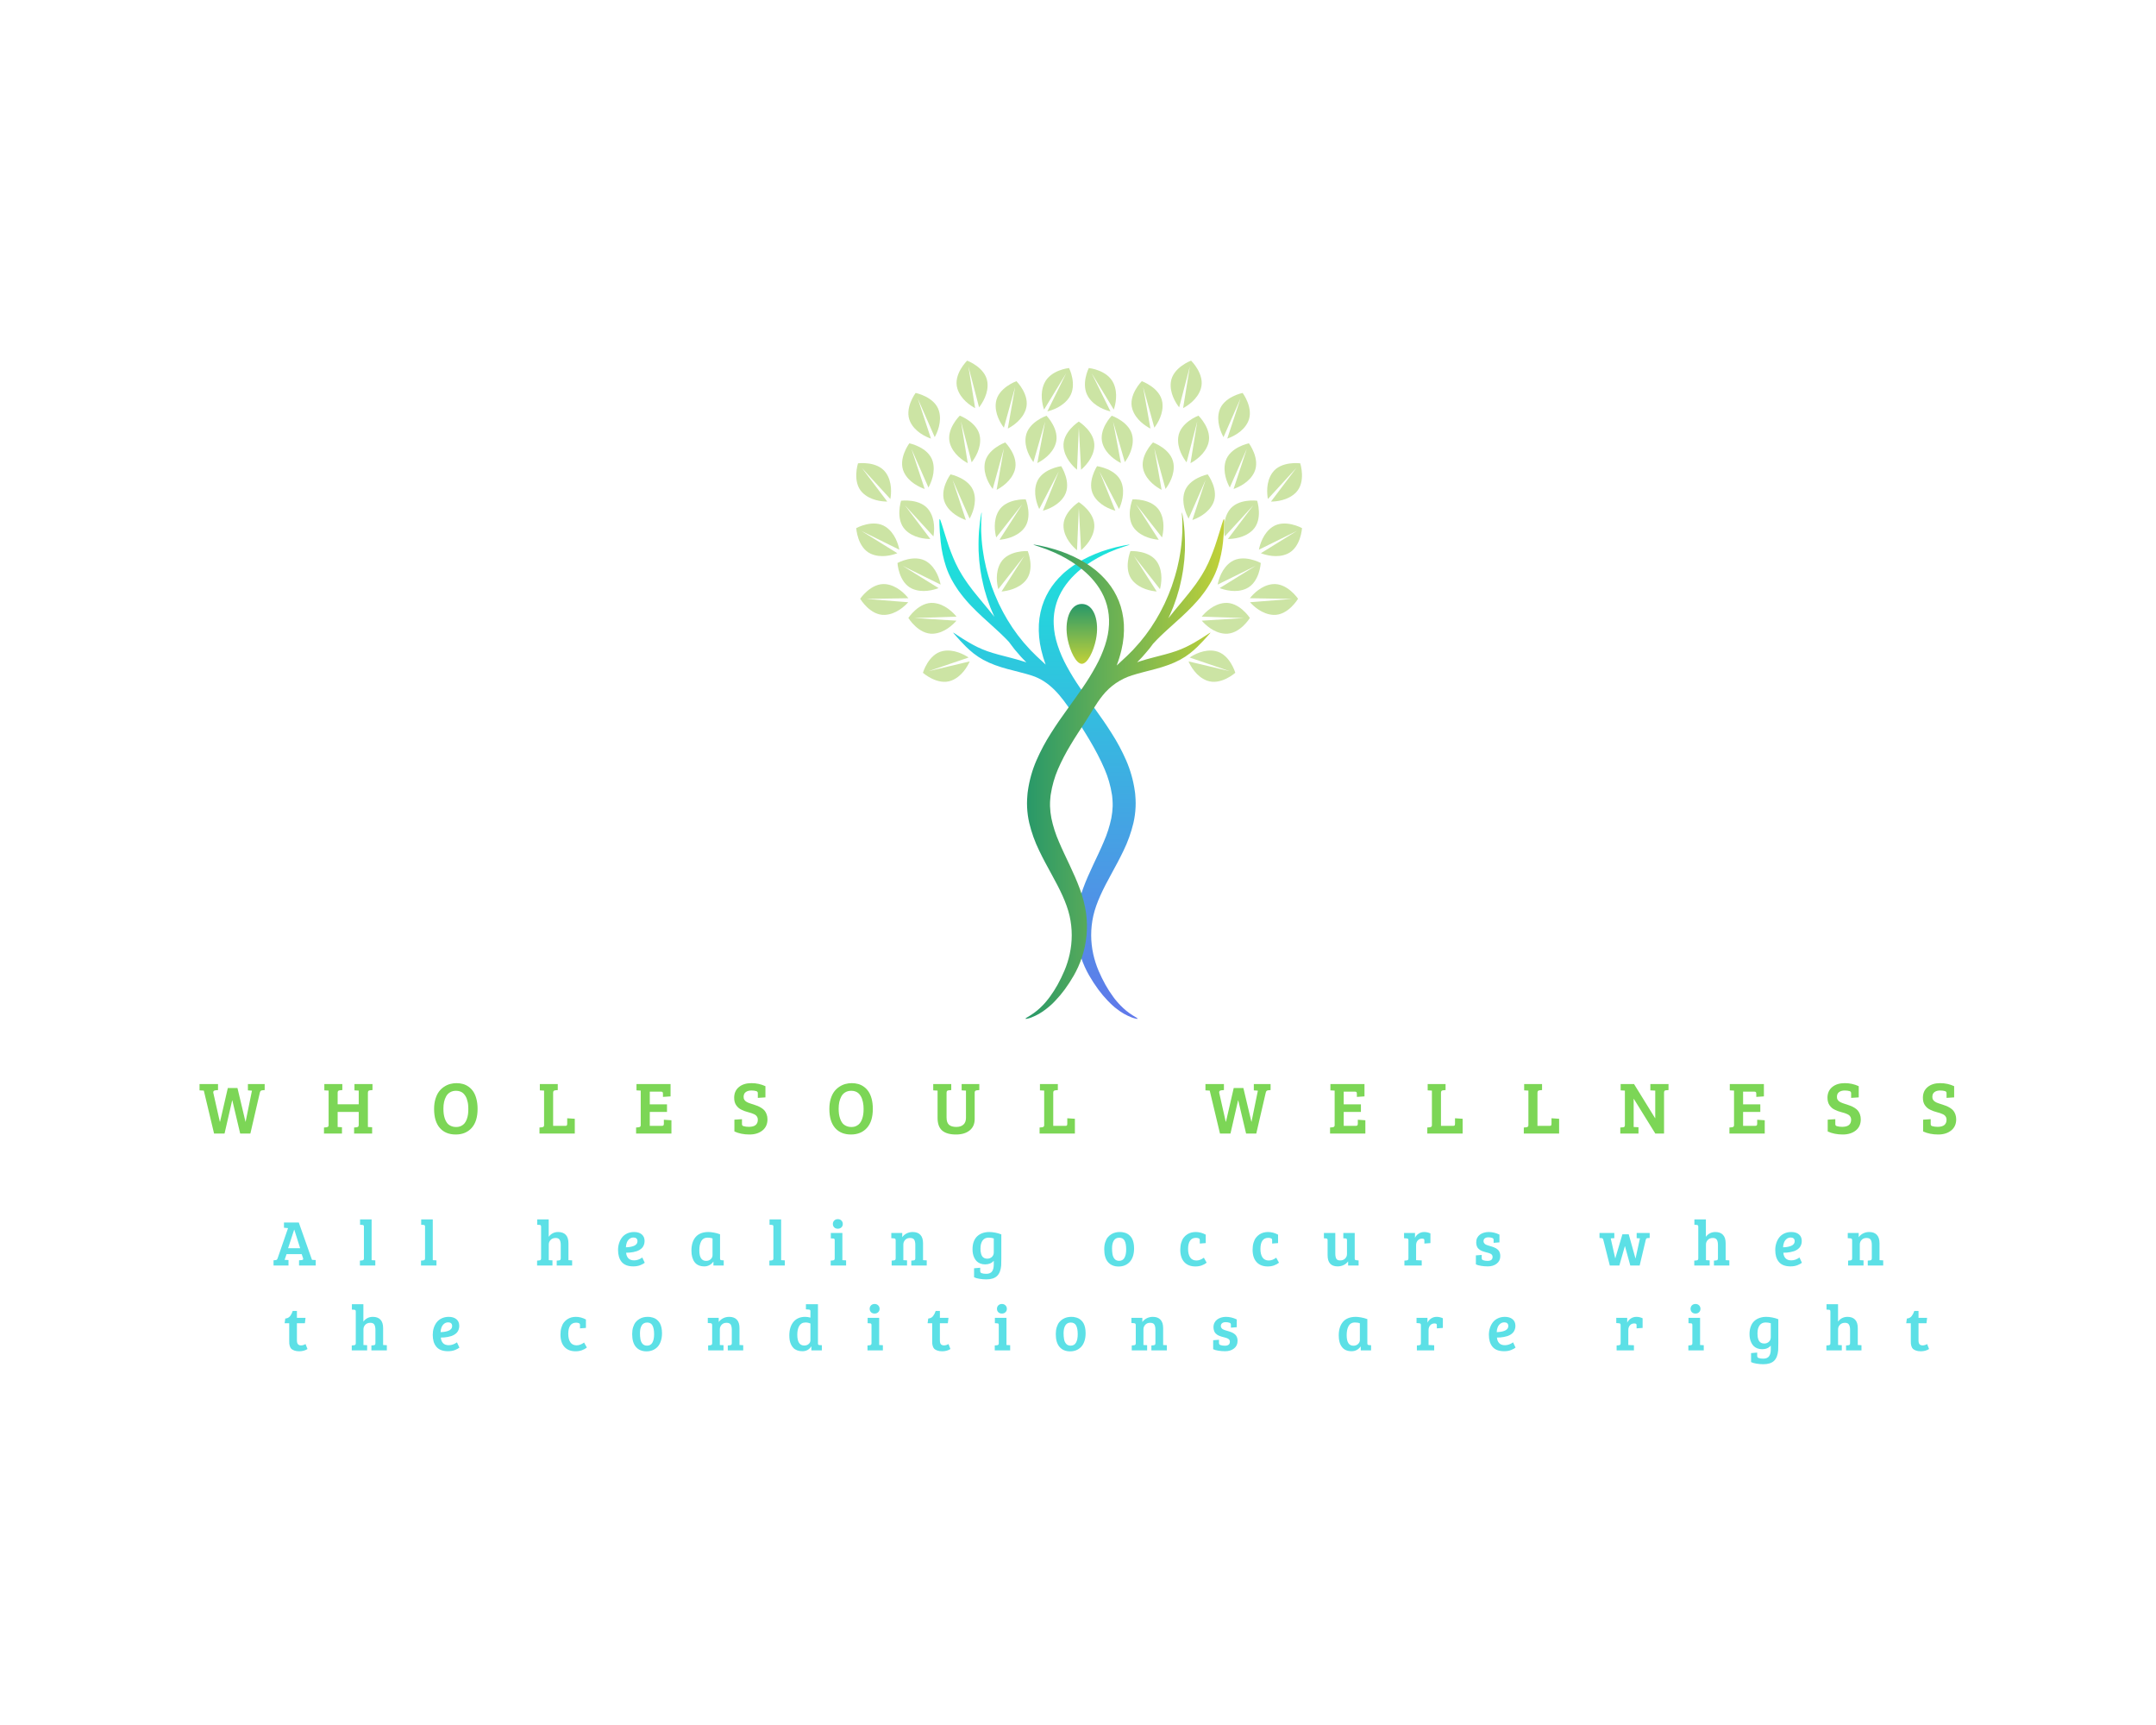 <?xml version="1.0" encoding="UTF-8" standalone="no" ?>
<!DOCTYPE svg PUBLIC "-//W3C//DTD SVG 1.1//EN" "http://www.w3.org/Graphics/SVG/1.1/DTD/svg11.dtd">
<svg xmlns="http://www.w3.org/2000/svg" xmlns:xlink="http://www.w3.org/1999/xlink" version="1.1" width="1280" height="1024" viewBox="0 0 1280 1024" xml:space="preserve">
<desc>Created with Fabric.js 4.4.0</desc>
<defs>
</defs>
<g transform="matrix(1 0 0 1 640 512)" id="background-logo"  >
<rect style="stroke: none; stroke-width: 0; stroke-dasharray: none; stroke-linecap: butt; stroke-dashoffset: 0; stroke-linejoin: miter; stroke-miterlimit: 4; fill: rgb(255,255,255); fill-opacity: 0; fill-rule: nonzero; opacity: 1;"  paint-order="stroke"  x="-640" y="-512" rx="0" ry="0" width="1280" height="1024" />
</g>
<g transform="matrix(1.921 0 0 1.921 639.921 658.224)" id="text-logo"  >
<g style=""  paint-order="stroke"   >
		<g transform="matrix(1 0 0 1 5.684342e-14 0)" id="text-logo-path-0"  >
<path style="stroke: none; stroke-width: 0; stroke-dasharray: none; stroke-linecap: butt; stroke-dashoffset: 0; stroke-linejoin: miter; stroke-miterlimit: 4; fill: rgb(124,214,86); fill-rule: nonzero; opacity: 1;"  paint-order="stroke"  transform=" translate(-271.56, 7.635)" d="M 1.43 -13.27 L 0.11 -13.34 L 0.11 -15.3 L 5.82 -15.3 L 5.82 -13.43 L 5.06 -13.36 Q 4.35 -13.3 4.35 -12.76 L 4.35 -12.76 Q 4.35 -12.67 4.37 -12.56 L 4.37 -12.56 L 6.37 -3.68 L 6.46 -3.68 L 8.85 -14.07 L 11.83 -14.07 L 14.31 -3.64 L 14.35 -3.64 L 16.31 -13.25 L 15.06 -13.34 L 15.06 -15.3 L 20.24 -15.3 L 20.24 -13.43 L 19.48 -13.36 Q 19.14 -13.33 18.97 -13.14 Q 18.81 -12.95 18.72 -12.53 L 18.72 -12.53 L 15.82 0 L 12.67 0 L 10.25 -10.23 L 10.19 -10.23 L 7.84 0 L 4.6 0 L 1.43 -13.27 Z M 44.13 0 L 38.57 0 L 38.57 -1.86 L 39.32 -1.93 Q 39.65 -1.97 39.82 -2.11 Q 40 -2.25 40 -2.57 L 40 -2.57 L 40 -13.27 L 38.68 -13.34 L 38.68 -15.3 L 44.24 -15.3 L 44.24 -13.43 L 43.49 -13.36 Q 43.13 -13.33 42.96 -13.17 Q 42.79 -13 42.79 -12.6 L 42.79 -12.6 L 42.79 -9.04 L 49.31 -9.04 L 49.31 -13.27 L 47.99 -13.34 L 47.99 -15.3 L 53.56 -15.3 L 53.56 -13.43 L 52.8 -13.36 Q 52.47 -13.33 52.31 -13.17 Q 52.14 -13 52.14 -12.62 L 52.14 -12.62 L 52.14 -2.02 L 53.45 -1.95 L 53.45 0 L 47.88 0 L 47.88 -1.86 L 48.64 -1.93 Q 48.99 -1.97 49.15 -2.13 Q 49.31 -2.29 49.31 -2.7 L 49.31 -2.7 L 49.31 -6.67 L 42.79 -6.67 L 42.79 -2.02 L 44.13 -1.95 L 44.13 0 Z M 72.6 -7.61 L 72.6 -7.61 Q 72.6 -9.32 73.02 -10.7 Q 73.44 -12.07 74.11 -12.97 Q 74.78 -13.86 75.7 -14.46 Q 76.61 -15.06 77.56 -15.31 Q 78.51 -15.57 79.52 -15.57 L 79.52 -15.57 Q 80.58 -15.57 81.52 -15.31 Q 82.45 -15.05 83.29 -14.45 Q 84.13 -13.85 84.73 -12.94 Q 85.33 -12.04 85.68 -10.68 Q 86.04 -9.32 86.04 -7.61 L 86.04 -7.61 Q 86.04 -3.76 84.21 -1.73 Q 82.38 0.3 79.28 0.3 L 79.28 0.3 Q 76.14 0.3 74.37 -1.72 Q 72.6 -3.75 72.6 -7.61 Z M 75.48 -7.73 L 75.48 -7.73 Q 75.48 -6.86 75.57 -6.12 Q 75.66 -5.38 75.92 -4.6 Q 76.19 -3.82 76.61 -3.27 Q 77.03 -2.72 77.75 -2.37 Q 78.48 -2.02 79.43 -2.02 L 79.43 -2.02 Q 80.27 -2.02 80.94 -2.34 Q 81.6 -2.65 82.02 -3.17 Q 82.43 -3.68 82.7 -4.41 Q 82.97 -5.14 83.08 -5.91 Q 83.18 -6.67 83.18 -7.55 L 83.18 -7.55 Q 83.18 -8.09 83.14 -8.6 Q 83.11 -9.12 82.99 -9.69 Q 82.87 -10.26 82.69 -10.76 Q 82.51 -11.25 82.21 -11.71 Q 81.91 -12.17 81.53 -12.5 Q 81.15 -12.83 80.6 -13.02 Q 80.05 -13.21 79.39 -13.21 L 79.39 -13.21 Q 78.33 -13.21 77.55 -12.75 Q 76.76 -12.29 76.32 -11.48 Q 75.88 -10.68 75.68 -9.75 Q 75.48 -8.82 75.48 -7.73 Z M 116.08 0 L 105.17 0 L 105.17 -1.86 L 105.92 -1.93 Q 106.25 -1.97 106.42 -2.11 Q 106.59 -2.25 106.59 -2.57 L 106.59 -2.57 L 106.59 -13.27 L 105.28 -13.34 L 105.28 -15.3 L 110.82 -15.3 L 110.82 -13.43 L 110.06 -13.36 Q 109.74 -13.33 109.56 -13.17 Q 109.39 -13 109.39 -12.62 L 109.39 -12.62 L 109.39 -2.37 L 113.21 -2.37 Q 113.54 -2.37 113.64 -2.54 Q 113.74 -2.72 113.74 -3.1 L 113.74 -3.1 L 113.74 -4.72 L 116.08 -4.56 L 116.08 0 Z M 145.95 0 L 135.03 0 L 135.03 -1.86 L 135.79 -1.93 Q 136.11 -1.97 136.29 -2.11 Q 136.46 -2.25 136.46 -2.57 L 136.46 -2.57 L 136.46 -13.27 L 135.15 -13.34 L 135.15 -15.3 L 145.68 -15.3 L 145.68 -11.48 L 143.33 -11.32 L 143.33 -12.24 Q 143.33 -12.62 143.22 -12.79 Q 143.1 -12.95 142.67 -12.95 L 142.67 -12.95 L 139.26 -12.95 L 139.26 -9.02 L 144.58 -9.02 L 144.58 -6.67 L 139.26 -6.67 L 139.26 -2.37 L 142.96 -2.37 Q 143.38 -2.37 143.5 -2.54 Q 143.61 -2.71 143.61 -3.1 L 143.61 -3.1 L 143.61 -4.26 L 145.95 -4.1 L 145.95 0 Z M 165.34 -11.06 L 165.34 -11.06 Q 165.34 -13.15 166.8 -14.36 Q 168.26 -15.57 170.67 -15.57 L 170.67 -15.57 Q 172.99 -15.57 175 -14.63 L 175 -14.63 L 175 -11.17 L 172.65 -11.02 L 172.65 -12.35 Q 172.65 -12.7 172.56 -12.85 Q 172.47 -13 172.17 -13.11 L 172.17 -13.11 Q 171.55 -13.3 170.67 -13.3 L 170.67 -13.3 Q 169.58 -13.3 168.92 -12.81 Q 168.26 -12.33 168.26 -11.32 L 168.26 -11.32 Q 168.26 -11.06 168.31 -10.84 Q 168.36 -10.61 168.5 -10.42 Q 168.64 -10.23 168.76 -10.09 Q 168.89 -9.95 169.15 -9.8 Q 169.42 -9.66 169.58 -9.57 Q 169.75 -9.49 170.12 -9.36 Q 170.49 -9.23 170.69 -9.17 Q 170.88 -9.11 171.33 -8.97 L 171.33 -8.97 Q 172.07 -8.74 172.59 -8.52 Q 173.11 -8.31 173.73 -7.93 Q 174.35 -7.55 174.73 -7.09 Q 175.11 -6.64 175.37 -5.94 Q 175.63 -5.24 175.63 -4.39 L 175.63 -4.39 Q 175.63 -2.18 174.07 -0.94 Q 172.52 0.3 170.06 0.3 L 170.06 0.3 Q 167.44 0.3 165.41 -0.64 L 165.41 -0.64 L 165.41 -4.28 L 167.75 -4.44 L 167.75 -3.03 Q 167.75 -2.68 167.84 -2.53 Q 167.93 -2.38 168.24 -2.28 L 168.24 -2.28 Q 168.93 -2.07 169.9 -2.07 L 169.9 -2.07 Q 172.65 -2.07 172.65 -4.28 L 172.65 -4.28 Q 172.65 -4.71 172.49 -5.04 Q 172.32 -5.37 172.09 -5.59 Q 171.86 -5.81 171.44 -6 Q 171.01 -6.2 170.66 -6.31 Q 170.31 -6.42 169.73 -6.58 L 169.73 -6.58 Q 169.09 -6.75 168.61 -6.92 Q 168.12 -7.1 167.59 -7.36 Q 167.05 -7.61 166.67 -7.95 Q 166.29 -8.29 165.98 -8.73 Q 165.67 -9.16 165.5 -9.75 Q 165.34 -10.34 165.34 -11.06 Z M 194.76 -7.61 L 194.76 -7.61 Q 194.76 -9.32 195.17 -10.7 Q 195.59 -12.07 196.26 -12.97 Q 196.94 -13.86 197.85 -14.46 Q 198.77 -15.06 199.72 -15.31 Q 200.66 -15.57 201.68 -15.57 L 201.68 -15.57 Q 202.73 -15.57 203.67 -15.31 Q 204.61 -15.05 205.44 -14.45 Q 206.28 -13.85 206.88 -12.94 Q 207.48 -12.04 207.84 -10.68 Q 208.19 -9.32 208.19 -7.61 L 208.19 -7.61 Q 208.19 -3.76 206.36 -1.73 Q 204.53 0.3 201.43 0.3 L 201.43 0.3 Q 198.3 0.3 196.53 -1.72 Q 194.76 -3.75 194.76 -7.61 Z M 197.63 -7.73 L 197.63 -7.73 Q 197.63 -6.86 197.72 -6.12 Q 197.81 -5.38 198.08 -4.6 Q 198.34 -3.82 198.76 -3.27 Q 199.18 -2.72 199.91 -2.37 Q 200.63 -2.02 201.59 -2.02 L 201.59 -2.02 Q 202.43 -2.02 203.09 -2.34 Q 203.75 -2.65 204.17 -3.17 Q 204.58 -3.68 204.85 -4.41 Q 205.12 -5.14 205.23 -5.91 Q 205.34 -6.67 205.34 -7.55 L 205.34 -7.55 Q 205.34 -8.09 205.3 -8.6 Q 205.26 -9.12 205.14 -9.69 Q 205.02 -10.26 204.84 -10.76 Q 204.66 -11.25 204.37 -11.71 Q 204.07 -12.17 203.69 -12.5 Q 203.3 -12.83 202.75 -13.02 Q 202.2 -13.21 201.54 -13.21 L 201.54 -13.21 Q 200.48 -13.21 199.7 -12.75 Q 198.91 -12.29 198.47 -11.48 Q 198.04 -10.68 197.83 -9.75 Q 197.63 -8.82 197.63 -7.73 Z M 228.2 -13.27 L 226.86 -13.34 L 226.86 -15.3 L 232.43 -15.3 L 232.43 -13.43 L 231.67 -13.36 Q 231.31 -13.33 231.14 -13.17 Q 230.98 -13 230.98 -12.6 L 230.98 -12.6 L 230.98 -4.96 Q 230.98 -3.36 231.74 -2.7 Q 232.51 -2.04 233.99 -2.04 L 233.99 -2.04 Q 235.41 -2.04 236.19 -2.76 Q 236.98 -3.47 236.98 -4.85 L 236.98 -4.85 L 236.98 -13.27 L 235.64 -13.34 L 235.64 -15.3 L 241.1 -15.3 L 241.1 -13.43 L 240.34 -13.36 Q 239.67 -13.3 239.67 -12.67 L 239.67 -12.67 L 239.67 -4.46 Q 239.67 -2.22 238.11 -0.96 Q 236.55 0.3 233.9 0.3 L 233.9 0.3 Q 231.03 0.3 229.61 -0.93 Q 228.2 -2.16 228.2 -4.83 L 228.2 -4.83 L 228.2 -13.27 Z M 270.64 0 L 259.73 0 L 259.73 -1.86 L 260.48 -1.93 Q 260.8 -1.97 260.98 -2.11 Q 261.15 -2.25 261.15 -2.57 L 261.15 -2.57 L 261.15 -13.27 L 259.84 -13.34 L 259.84 -15.3 L 265.37 -15.3 L 265.37 -13.43 L 264.62 -13.36 Q 264.3 -13.33 264.12 -13.17 Q 263.95 -13 263.95 -12.62 L 263.95 -12.62 L 263.95 -2.37 L 267.77 -2.37 Q 268.1 -2.37 268.2 -2.54 Q 268.29 -2.72 268.29 -3.1 L 268.29 -3.1 L 268.29 -4.72 L 270.64 -4.56 L 270.64 0 Z M 312.31 -13.27 L 310.99 -13.34 L 310.99 -15.3 L 316.7 -15.3 L 316.7 -13.43 L 315.94 -13.36 Q 315.23 -13.3 315.23 -12.76 L 315.23 -12.76 Q 315.23 -12.67 315.25 -12.56 L 315.25 -12.56 L 317.25 -3.68 L 317.34 -3.68 L 319.73 -14.07 L 322.71 -14.07 L 325.19 -3.64 L 325.23 -3.64 L 327.19 -13.25 L 325.94 -13.34 L 325.94 -15.3 L 331.12 -15.3 L 331.12 -13.43 L 330.36 -13.36 Q 330.02 -13.33 329.85 -13.14 Q 329.69 -12.95 329.6 -12.53 L 329.6 -12.53 L 326.7 0 L 323.55 0 L 321.13 -10.23 L 321.07 -10.23 L 318.72 0 L 315.48 0 L 312.31 -13.27 Z M 360.41 0 L 349.5 0 L 349.5 -1.86 L 350.25 -1.93 Q 350.57 -1.97 350.75 -2.11 Q 350.92 -2.25 350.92 -2.57 L 350.92 -2.57 L 350.92 -13.27 L 349.61 -13.34 L 349.61 -15.3 L 360.14 -15.3 L 360.14 -11.48 L 357.79 -11.32 L 357.79 -12.24 Q 357.79 -12.62 357.68 -12.79 Q 357.56 -12.95 357.13 -12.95 L 357.13 -12.95 L 353.72 -12.95 L 353.72 -9.02 L 359.04 -9.02 L 359.04 -6.67 L 353.72 -6.67 L 353.72 -2.37 L 357.42 -2.37 Q 357.84 -2.37 357.96 -2.54 Q 358.08 -2.71 358.08 -3.1 L 358.08 -3.1 L 358.08 -4.26 L 360.41 -4.1 L 360.41 0 Z M 390.47 0 L 379.55 0 L 379.55 -1.86 L 380.31 -1.93 Q 380.63 -1.97 380.81 -2.11 Q 380.98 -2.25 380.98 -2.57 L 380.98 -2.57 L 380.98 -13.27 L 379.67 -13.34 L 379.67 -15.3 L 385.2 -15.3 L 385.2 -13.43 L 384.45 -13.36 Q 384.12 -13.33 383.95 -13.17 Q 383.78 -13 383.78 -12.62 L 383.78 -12.62 L 383.78 -2.37 L 387.59 -2.37 Q 387.93 -2.37 388.03 -2.54 Q 388.12 -2.72 388.12 -3.1 L 388.12 -3.1 L 388.12 -4.72 L 390.47 -4.56 L 390.47 0 Z M 420.29 0 L 409.38 0 L 409.38 -1.86 L 410.13 -1.93 Q 410.45 -1.97 410.63 -2.11 Q 410.8 -2.25 410.8 -2.57 L 410.8 -2.57 L 410.8 -13.27 L 409.49 -13.34 L 409.49 -15.3 L 415.02 -15.3 L 415.02 -13.43 L 414.27 -13.36 Q 413.95 -13.33 413.77 -13.17 Q 413.6 -13 413.6 -12.62 L 413.6 -12.62 L 413.6 -2.37 L 417.42 -2.37 Q 417.75 -2.37 417.85 -2.54 Q 417.94 -2.72 417.94 -3.1 L 417.94 -3.1 L 417.94 -4.72 L 420.29 -4.56 L 420.29 0 Z M 444.82 0 L 439.2 0 L 439.2 -1.86 L 440.02 -1.93 Q 440.32 -1.95 440.47 -2.09 Q 440.62 -2.23 440.62 -2.57 L 440.62 -2.57 L 440.62 -13.27 L 439.31 -13.34 L 439.31 -15.3 L 443.44 -15.3 L 449.96 -4.74 L 450 -4.74 L 450 -13.27 L 448.49 -13.34 L 448.49 -15.3 L 454.1 -15.3 L 454.1 -13.43 L 453.27 -13.36 Q 452.72 -13.33 452.72 -12.65 L 452.72 -12.65 L 452.72 0 L 450.02 0 L 443.38 -10.71 L 443.33 -10.71 L 443.33 -2.02 L 444.82 -1.95 L 444.82 0 Z M 483.84 0 L 472.93 0 L 472.93 -1.86 L 473.68 -1.93 Q 474.01 -1.97 474.18 -2.11 Q 474.35 -2.25 474.35 -2.57 L 474.35 -2.57 L 474.35 -13.27 L 473.04 -13.34 L 473.04 -15.3 L 483.58 -15.3 L 483.58 -11.48 L 481.23 -11.32 L 481.23 -12.24 Q 481.23 -12.62 481.11 -12.79 Q 480.99 -12.95 480.57 -12.95 L 480.57 -12.95 L 477.15 -12.95 L 477.15 -9.02 L 482.47 -9.02 L 482.47 -6.67 L 477.15 -6.67 L 477.15 -2.37 L 480.86 -2.37 Q 481.27 -2.37 481.39 -2.54 Q 481.51 -2.71 481.51 -3.1 L 481.51 -3.1 L 481.51 -4.26 L 483.84 -4.1 L 483.84 0 Z M 503.23 -11.06 L 503.23 -11.06 Q 503.23 -13.15 504.69 -14.36 Q 506.15 -15.57 508.57 -15.57 L 508.57 -15.57 Q 510.88 -15.57 512.89 -14.63 L 512.89 -14.63 L 512.89 -11.17 L 510.54 -11.02 L 510.54 -12.35 Q 510.54 -12.7 510.45 -12.85 Q 510.37 -13 510.06 -13.11 L 510.06 -13.11 Q 509.44 -13.3 508.57 -13.3 L 508.57 -13.3 Q 507.48 -13.3 506.82 -12.81 Q 506.15 -12.33 506.15 -11.32 L 506.15 -11.32 Q 506.15 -11.06 506.2 -10.84 Q 506.25 -10.61 506.4 -10.42 Q 506.54 -10.23 506.66 -10.09 Q 506.78 -9.95 507.05 -9.8 Q 507.31 -9.66 507.48 -9.57 Q 507.65 -9.49 508.02 -9.36 Q 508.39 -9.23 508.58 -9.17 Q 508.77 -9.11 509.22 -8.97 L 509.22 -8.97 Q 509.96 -8.74 510.48 -8.52 Q 511.01 -8.31 511.62 -7.93 Q 512.24 -7.55 512.62 -7.09 Q 513 -6.64 513.26 -5.94 Q 513.52 -5.24 513.52 -4.39 L 513.52 -4.39 Q 513.52 -2.18 511.97 -0.94 Q 510.41 0.3 507.95 0.3 L 507.95 0.3 Q 505.33 0.3 503.3 -0.64 L 503.3 -0.64 L 503.3 -4.28 L 505.65 -4.44 L 505.65 -3.03 Q 505.65 -2.68 505.74 -2.53 Q 505.83 -2.38 506.13 -2.28 L 506.13 -2.28 Q 506.83 -2.07 507.79 -2.07 L 507.79 -2.07 Q 510.54 -2.07 510.54 -4.28 L 510.54 -4.28 Q 510.54 -4.71 510.38 -5.04 Q 510.22 -5.37 509.99 -5.59 Q 509.76 -5.81 509.33 -6 Q 508.91 -6.2 508.56 -6.31 Q 508.21 -6.42 507.62 -6.58 L 507.62 -6.58 Q 506.98 -6.75 506.5 -6.92 Q 506.02 -7.1 505.48 -7.36 Q 504.94 -7.61 504.56 -7.95 Q 504.19 -8.29 503.87 -8.73 Q 503.56 -9.16 503.4 -9.75 Q 503.23 -10.34 503.23 -11.06 Z M 532.72 -11.06 L 532.72 -11.06 Q 532.72 -13.15 534.18 -14.36 Q 535.64 -15.57 538.05 -15.57 L 538.05 -15.57 Q 540.37 -15.57 542.38 -14.63 L 542.38 -14.63 L 542.38 -11.17 L 540.03 -11.02 L 540.03 -12.35 Q 540.03 -12.7 539.94 -12.85 Q 539.85 -13 539.55 -13.11 L 539.55 -13.11 Q 538.93 -13.3 538.05 -13.3 L 538.05 -13.3 Q 536.96 -13.3 536.3 -12.81 Q 535.64 -12.33 535.64 -11.32 L 535.64 -11.32 Q 535.64 -11.06 535.69 -10.84 Q 535.74 -10.61 535.88 -10.42 Q 536.02 -10.23 536.14 -10.09 Q 536.27 -9.95 536.53 -9.8 Q 536.8 -9.66 536.96 -9.57 Q 537.13 -9.49 537.5 -9.36 Q 537.87 -9.23 538.06 -9.17 Q 538.26 -9.11 538.7 -8.97 L 538.7 -8.97 Q 539.45 -8.74 539.97 -8.52 Q 540.49 -8.31 541.11 -7.93 Q 541.73 -7.55 542.11 -7.09 Q 542.49 -6.64 542.75 -5.94 Q 543.01 -5.24 543.01 -4.39 L 543.01 -4.39 Q 543.01 -2.18 541.45 -0.94 Q 539.9 0.3 537.44 0.3 L 537.44 0.3 Q 534.82 0.3 532.79 -0.64 L 532.79 -0.64 L 532.79 -4.28 L 535.13 -4.44 L 535.13 -3.03 Q 535.13 -2.68 535.22 -2.53 Q 535.31 -2.38 535.62 -2.28 L 535.62 -2.28 Q 536.31 -2.07 537.28 -2.07 L 537.28 -2.07 Q 540.03 -2.07 540.03 -4.28 L 540.03 -4.28 Q 540.03 -4.71 539.87 -5.04 Q 539.7 -5.37 539.47 -5.59 Q 539.24 -5.81 538.82 -6 Q 538.39 -6.2 538.04 -6.31 Q 537.69 -6.42 537.11 -6.58 L 537.11 -6.58 Q 536.47 -6.75 535.99 -6.92 Q 535.5 -7.1 534.97 -7.36 Q 534.43 -7.61 534.05 -7.95 Q 533.67 -8.29 533.36 -8.73 Q 533.04 -9.16 532.88 -9.75 Q 532.72 -10.34 532.72 -11.06 Z" stroke-linecap="round" />
</g>
</g>
</g>
<g transform="matrix(1.742 0 0 1.742 640.665 409.458)" id="logo-logo"  >
<g style=""  paint-order="stroke"   >
		<g transform="matrix(0.31 0 0 0.31 0.926 25.818)"  >
<g style=""  paint-order="stroke"   >
		<g transform="matrix(1 0 0 1 -47.629 -0.004)"  >
<linearGradient id="SVGID_135_4_98631" gradientUnits="userSpaceOnUse" gradientTransform="matrix(1 0 0 1 386.383 344.79)"  x1="0" y1="0" x2="0" y2="557">
<stop offset="0%" style="stop-color:rgb(23,234,217);stop-opacity: 1"/>
<stop offset="100%" style="stop-color:rgb(96,120,234);stop-opacity: 1"/>
</linearGradient>
<path style="stroke: none; stroke-width: 1; stroke-dasharray: none; stroke-linecap: butt; stroke-dashoffset: 0; stroke-linejoin: miter; stroke-miterlimit: 4; fill: url(#SVGID_135_4_98631); fill-rule: nonzero; opacity: 1;"  paint-order="stroke"  transform=" translate(-495.355, -623.258)" d="M 603 900.41 C 602.11 899.81 600.7 899.11 599 897.96 C 593.996 894.828 589.403 891.083 585.33 886.81 C 583.97 885.48 582.67 883.92 581.27 882.34 C 579.87 880.76 578.52 879 577.18 877.09 C 574.193 873.027 571.461 868.782 569 864.38 C 566.179 859.31 563.626 854.097 561.35 848.76 C 558.888 842.946 556.956 836.922 555.58 830.76 C 552.471 816.865 552.471 802.455 555.58 788.56 C 558.88 773.86 566.42 758.86 575.31 742.68 C 579.71 734.56 584.42 726.05 588.82 716.8 C 593.56 707.077 597.215 696.862 599.72 686.34 C 601.017 680.665 601.804 674.885 602.07 669.07 C 602.14 667.59 602.21 666.07 602.17 664.61 C 602.13 663.15 602.17 661.61 602.04 660.15 C 601.91 658.69 601.83 657.22 601.73 655.75 C 601.66 655.01 601.64 654.27 601.54 653.54 L 601.23 651.36 C 599.602 639.721 596.399 628.357 591.71 617.58 C 587.193 607.281 581.876 597.35 575.81 587.88 C 570 578.67 564 570 558 561.76 C 552 553.52 546.28 545.6 540.93 537.76 C 535.729 530.226 530.926 522.425 526.54 514.39 C 522.438 506.966 519.036 499.176 516.38 491.12 C 515.147 487.341 514.145 483.491 513.38 479.59 C 512.681 475.842 512.247 472.049 512.08 468.24 C 511.536 457.539 513.566 446.864 518 437.11 C 519.41 434.085 521.017 431.155 522.81 428.34 C 529.95 417.26 539.32 408.91 548.2 402.62 C 555.941 397.226 564.198 392.614 572.85 388.85 C 578.371 386.434 584.012 384.301 589.75 382.46 C 593.69 381.18 595.75 380.6 595.75 380.46 C 595.75 380.32 593.53 380.55 589.43 381.33 C 583.431 382.466 577.498 383.932 571.66 385.72 C 562.291 388.526 553.223 392.254 544.59 396.85 C 539.133 399.766 533.919 403.117 529 406.87 C 527.66 407.87 526.38 408.97 525 410.05 C 523.62 411.13 522.38 412.32 521.12 413.58 C 518.457 416.11 515.952 418.802 513.62 421.64 C 508.519 427.865 504.392 434.827 501.38 442.29 C 499.77 446.31 498.499 450.458 497.58 454.69 C 496.604 459.086 495.992 463.554 495.75 468.05 C 495.285 477.458 496.15 486.884 498.32 496.05 C 499.604 501.573 501.234 507.011 503.2 512.33 C 499.81 509.23 496.42 506.12 493.1 502.93 C 490.94 500.84 488.81 498.75 486.78 496.63 L 485.27 495 L 483.82 493.37 L 480.92 490.13 C 479.98 489.03 478.92 488.02 478.08 486.87 L 475.41 483.51 L 472.75 480.19 C 471.89 479.06 471.1 477.89 470.28 476.76 L 467.84 473.34 C 467.44 472.77 467.02 472.22 466.63 471.65 L 465.52 469.89 L 461.12 462.97 C 459.77 460.61 458.45 458.28 457.12 455.97 C 456.43 454.83 455.85 453.64 455.27 452.47 L 453.53 449 L 451.77 445.55 C 451.26 444.37 450.77 443.2 450.23 442.05 C 449.23 439.72 448.14 437.45 447.23 435.15 L 444.61 428.33 L 443.96 426.66 C 443.78 426.09 443.6 425.53 443.41 424.97 C 443.04 423.85 442.68 422.73 442.32 421.63 C 440.75 417.23 439.67 412.87 438.51 408.69 C 437.87 406.61 437.51 404.51 437.04 402.49 C 436.57 400.47 436.17 398.49 435.74 396.49 C 435.12 392.57 434.39 388.83 433.93 385.26 C 433.47 381.69 433.09 378.31 432.85 375.14 C 432.61 371.97 432.49 369 432.33 366.27 C 432.17 363.54 432.33 361.05 432.33 358.8 L 432.33 355.61 C 432.33 354.61 432.43 353.68 432.47 352.82 C 432.56 351.08 432.64 349.62 432.71 348.43 C 432.84 347.221 432.867 346.003 432.79 344.79 C 432.461 345.959 432.231 347.153 432.1 348.36 C 431.9 349.54 431.67 351 431.39 352.72 C 431.26 353.58 431.09 354.51 430.96 355.5 C 430.83 356.49 430.75 357.57 430.64 358.7 C 430.42 360.95 430.12 363.47 429.89 366.23 C 429.66 368.99 429.62 372 429.47 375.23 C 429.32 378.46 429.47 381.93 429.47 385.62 C 429.47 386.08 429.47 386.54 429.47 387.01 L 429.56 388.42 C 429.62 389.36 429.68 390.32 429.74 391.29 C 429.86 393.24 429.99 395.23 430.12 397.29 C 430.25 399.35 430.61 401.41 430.85 403.54 C 431.09 405.67 431.3 407.87 431.74 410.07 C 432.53 414.49 433.26 419.12 434.47 423.81 L 435.31 427.38 C 435.46 427.98 435.6 428.59 435.75 429.19 C 435.9 429.79 436.1 430.39 436.28 430.99 C 436.99 433.4 437.71 435.84 438.45 438.33 C 438.79 439.58 439.27 440.79 439.71 442.03 C 440.15 443.27 440.6 444.52 441.06 445.77 C 441.52 447.02 441.97 448.29 442.43 449.56 L 444.03 453.32 C 444.56 454.59 445.11 455.86 445.65 457.13 C 446.03 458.03 446.43 458.93 446.85 459.81 C 444.85 457.35 442.85 454.81 440.73 452.23 L 430.68 440.09 C 428.98 438 427.25 435.87 425.49 433.72 C 423.73 431.57 422 429.38 420.38 427.1 L 417.88 423.75 C 417.09 422.62 416.32 421.49 415.55 420.38 C 413.93 418.18 412.62 415.89 411.18 413.7 C 410.44 412.62 409.89 411.46 409.23 410.37 L 407.34 407.07 C 406.17 404.86 405.06 402.66 404.04 400.47 C 400.421 392.51 397.285 384.338 394.65 376 C 392.28 368.77 390.52 362.79 389.21 358.67 C 387.9 354.55 387.12 352.27 386.73 352.34 C 386.34 352.41 386.32 354.81 386.47 359.14 C 386.62 363.47 386.93 369.72 387.83 377.48 C 388.804 386.696 390.752 395.784 393.64 404.59 C 394.06 405.85 394.55 407.11 395.01 408.4 C 395.47 409.69 396.01 410.94 396.59 412.24 C 397.17 413.54 397.79 414.78 398.41 416.07 C 399.03 417.36 399.63 418.68 400.41 419.92 C 401.87 422.42 403.27 425.05 404.98 427.48 L 407.49 431.22 C 408.39 432.42 409.29 433.63 410.21 434.84 C 412.01 437.3 413.98 439.52 415.86 441.78 C 417.74 444.04 419.72 446.11 421.67 448.14 C 425.56 452.19 429.43 455.93 433.16 459.39 C 436.89 462.85 440.48 466.07 443.8 469.09 C 445.49 470.58 447.08 472.09 448.61 473.46 C 450.14 474.83 451.61 476.21 452.99 477.53 C 455.8 480.13 458.2 482.58 460.36 484.73 C 461.25 485.67 462.07 486.54 462.84 487.38 L 462.9 487.46 L 465.65 491.11 L 468.43 494.78 C 469.33 496.04 470.43 497.15 471.43 498.35 L 474.49 501.9 L 476.03 503.69 L 477.64 505.4 C 479.08 506.94 480.57 508.4 482.06 509.94 C 481 509.57 479.93 509.21 478.86 508.86 C 474.32 507.4 469.62 506.11 464.86 504.86 C 455.36 502.41 446.62 500.28 438.98 497.55 C 435.35 496.265 431.795 494.779 428.33 493.1 C 425.02 491.49 421.98 489.82 419.21 488.22 C 413.67 485.01 409.21 482.11 406.21 480.11 C 403.21 478.11 401.53 476.93 401.43 477.05 C 401.33 477.17 402.68 478.66 405.1 481.39 C 407.52 484.12 411.01 488.1 415.74 492.75 C 418.345 495.315 421.085 497.739 423.95 500.01 C 427.313 502.658 430.892 505.02 434.65 507.07 C 438.783 509.306 443.074 511.234 447.49 512.84 C 452.01 514.52 456.74 515.94 461.49 517.24 C 466.24 518.54 470.9 519.68 475.29 520.81 C 479.68 521.94 483.79 523.04 487.68 524.28 C 507.99 530.71 520.41 547.21 531.83 564.35 C 545.05 584.2 558.83 605.63 568.15 627.55 C 571.886 636.269 574.523 645.42 576 654.79 L 576.27 656.48 C 576.36 657.04 576.37 657.6 576.43 658.16 C 576.53 659.29 576.62 660.41 576.72 661.53 C 576.82 662.65 576.83 663.74 576.87 664.83 C 576.91 665.92 576.87 667.01 576.87 668.1 C 576.732 672.489 576.24 676.86 575.4 681.17 C 573.542 690.062 570.76 698.736 567.1 707.05 C 563.53 715.61 559.42 724.05 555.41 732.57 C 551.4 741.09 547.54 749.68 544.35 758.47 C 541.104 767.14 538.788 776.131 537.44 785.29 C 535.201 801.849 536.84 818.703 542.23 834.52 C 544.518 841.281 547.455 847.805 551 854 C 554.075 859.371 557.457 864.559 561.13 869.54 C 564.328 873.887 567.812 878.017 571.56 881.9 C 573.25 883.72 575.03 885.32 576.69 886.9 C 578.35 888.48 580.03 889.81 581.69 891.02 C 586.605 894.91 592.093 898.014 597.96 900.22 C 599.464 900.813 601.021 901.261 602.61 901.56 C 603.68 901.77 604.25 901.79 604.32 901.56 C 604.39 901.33 603.9 901 603 900.41 Z" stroke-linecap="round" />
</g>
		<g transform="matrix(1 0 0 1 47.3 0.01)"  >
<linearGradient id="SVGID_98627" gradientUnits="userSpaceOnUse" gradientTransform="matrix(1 0 0 1 0 0)"  x1="480.99" y1="623.24" x2="699.55" y2="623.24">
<stop offset="0%" style="stop-color:rgb(39,152,105);stop-opacity: 1"/>
<stop offset="100%" style="stop-color:rgb(193,209,57);stop-opacity: 1"/>
</linearGradient>
<path style="stroke: none; stroke-width: 1; stroke-dasharray: none; stroke-linecap: butt; stroke-dashoffset: 0; stroke-linejoin: miter; stroke-miterlimit: 4; fill: url(#SVGID_98627); fill-rule: nonzero; opacity: 1;"  paint-order="stroke"  transform=" translate(-590.284, -623.272)" d="M 699.19 352.34 C 698.81 352.27 698.02 354.55 696.73 358.67 C 695.44 362.79 693.73 368.78 691.36 376.02 C 688.758 384.372 685.649 392.557 682.05 400.53 C 681.05 402.73 679.94 404.94 678.77 407.16 L 676.89 410.46 C 676.23 411.56 675.68 412.72 674.94 413.81 C 673.49 416 672.19 418.3 670.57 420.51 L 668.24 423.89 C 667.41 425 666.58 426.12 665.73 427.24 C 664.11 429.53 662.28 431.67 660.62 433.87 L 655.43 440.25 L 645.36 452.38 C 642.79 455.5 640.36 458.52 638.02 461.46 C 638.13 461.26 638.23 461.05 638.33 460.84 C 638.98 459.6 639.53 458.31 640.08 457.04 C 640.63 455.77 641.17 454.49 641.71 453.23 L 643.3 449.48 C 643.77 448.21 644.22 446.95 644.68 445.69 L 646 442 C 646.44 440.76 646.92 439.55 647.26 438.3 Q 648.37 434.58 649.44 430.97 L 649.98 429.18 C 650.12 428.57 650.27 427.97 650.41 427.37 C 650.7 426.17 650.98 424.98 651.26 423.8 C 652.47 419.11 653.26 414.49 654.01 410.08 C 654.45 407.88 654.61 405.68 654.91 403.56 C 655.21 401.44 655.44 399.35 655.65 397.31 C 655.86 395.27 655.91 393.31 656.04 391.31 C 656.11 390.31 656.17 389.38 656.23 388.43 L 656.32 387.03 C 656.32 386.56 656.32 386.1 656.32 385.64 C 656.32 381.95 656.46 378.49 656.32 375.25 C 656.18 372.01 656.05 369.02 655.92 366.25 C 655.79 363.48 655.41 360.98 655.2 358.72 C 655.08 357.59 654.98 356.53 654.88 355.53 C 654.78 354.53 654.58 353.6 654.46 352.74 C 654.18 351.02 653.95 349.56 653.77 348.38 C 653.632 347.175 653.405 345.981 653.09 344.81 C 653.005 346.023 653.025 347.241 653.15 348.45 C 653.22 349.64 653.29 351.11 653.38 352.84 C 653.38 353.7 653.49 354.63 653.51 355.63 C 653.53 356.63 653.51 357.69 653.51 358.82 C 653.51 361.07 653.51 363.57 653.45 366.29 C 653.39 369.01 653.1 371.98 652.91 375.16 C 652.72 378.34 652.19 381.7 651.8 385.27 C 651.41 388.84 650.6 392.57 649.97 396.5 L 648.65 402.5 C 648.17 404.5 647.82 406.62 647.18 408.7 C 646.01 412.87 644.92 417.23 643.35 421.62 L 642.25 424.96 C 642.07 425.52 641.88 426.08 641.7 426.64 L 641.05 428.32 L 638.42 435.13 C 637.52 437.42 636.42 439.68 635.42 442.01 C 634.9 443.16 634.42 444.33 633.87 445.5 L 632.12 448.96 C 631.53 450.11 630.94 451.28 630.35 452.45 C 629.76 453.62 629.18 454.81 628.5 455.94 L 624.5 462.94 C 623.08 465.24 621.57 467.53 620.1 469.86 L 618.99 471.61 C 618.6 472.18 618.18 472.74 617.78 473.3 L 615.35 476.71 C 614.52 477.85 613.73 479.01 612.88 480.14 L 610.22 483.46 L 607.55 486.81 C 606.68 487.95 605.66 488.97 604.72 490.06 L 601.83 493.3 L 600.38 494.93 L 599 496.45 C 597 498.57 594.85 500.65 592.69 502.74 C 588.95 506.34 585.11 509.85 581.29 513.33 C 583.453 507.654 585.227 501.837 586.6 495.92 C 588.778 486.799 589.653 477.416 589.2 468.05 C 588.962 463.572 588.36 459.121 587.4 454.74 C 586.492 450.526 585.234 446.395 583.64 442.39 C 582.1 438.573 580.271 434.879 578.17 431.34 C 576.164 428.003 573.925 424.812 571.47 421.79 C 569.151 418.956 566.66 416.267 564.01 413.74 C 562.76 412.49 561.42 411.38 560.15 410.22 C 558.88 409.06 557.55 408.02 556.21 407.04 C 551.295 403.257 546.082 399.879 540.62 396.94 C 532.011 392.331 522.967 388.586 513.62 385.76 C 507.788 383.958 501.862 382.473 495.87 381.31 C 491.77 380.52 489.59 380.31 489.56 380.41 C 489.53 380.51 491.62 381.2 495.56 382.5 C 501.291 384.353 506.922 386.502 512.43 388.94 C 521.056 392.728 529.286 397.361 537 402.77 C 545.85 409.07 555.18 417.43 562.27 428.5 C 564.049 431.308 565.639 434.231 567.03 437.25 C 568.444 440.367 569.611 443.59 570.52 446.89 C 572.424 453.835 573.21 461.038 572.85 468.23 C 572.677 472.02 572.236 475.793 571.53 479.52 C 570.769 483.409 569.767 487.246 568.53 491.01 C 565.871 499.036 562.47 506.796 558.37 514.19 C 553.984 522.205 549.188 529.989 544 537.51 C 538.65 545.34 532.94 553.22 526.92 561.51 C 520.9 569.8 514.92 578.43 509.09 587.64 C 503.015 597.133 497.692 607.086 493.17 617.41 C 488.467 628.221 485.257 639.623 483.63 651.3 L 483.33 653.5 C 483.23 654.23 483.2 654.98 483.14 655.71 C 483.04 657.19 482.93 658.71 482.83 660.14 C 482.73 661.57 482.72 663.14 482.7 664.61 C 482.68 666.08 482.7 667.61 482.8 669.1 C 483.072 674.939 483.865 680.742 485.17 686.44 C 487.707 696.989 491.396 707.227 496.17 716.97 C 500.59 726.23 505.32 734.73 509.73 742.85 C 518.65 759.02 526.2 773.96 529.53 788.62 C 532.652 802.478 532.672 816.854 529.59 830.72 C 528.23 836.88 526.316 842.905 523.87 848.72 C 521.609 854.057 519.069 859.271 516.26 864.34 C 513.819 868.747 511.107 872.998 508.14 877.07 C 506.8 878.97 505.38 880.66 504.05 882.32 C 502.72 883.98 501.36 885.46 500.05 886.8 C 495.945 891.097 491.315 894.86 486.27 898 C 484.57 899.16 483.17 899.85 482.27 900.45 C 481.37 901.05 480.92 901.45 480.99 901.61 C 481.06 901.77 481.63 901.78 482.7 901.61 C 484.287 901.305 485.844 900.857 487.35 900.27 C 493.216 898.038 498.701 894.911 503.61 891 C 505.27 889.79 506.87 888.36 508.61 886.88 C 510.35 885.4 512.04 883.72 513.73 881.88 C 517.47 877.994 520.944 873.862 524.13 869.51 C 527.788 864.524 531.157 859.332 534.22 853.96 C 537.746 847.773 540.666 841.259 542.94 834.51 C 548.283 818.713 549.888 801.892 547.63 785.37 C 546.271 776.234 543.948 767.267 540.7 758.62 C 537.49 749.84 533.6 741.27 529.61 732.76 C 525.62 724.25 521.46 715.76 517.87 707.24 C 514.183 698.889 511.381 690.175 509.51 681.24 C 508.66 676.907 508.159 672.513 508.01 668.1 C 508.01 667 507.94 665.9 508.01 664.81 C 508.08 663.72 508.01 662.62 508.16 661.48 C 508.31 660.34 508.35 659.23 508.45 658.1 C 508.5 657.54 508.52 656.97 508.6 656.4 L 508.87 654.71 C 510.34 645.304 512.973 636.116 516.71 627.36 C 520.714 618.192 525.328 609.302 530.52 600.75 C 535.66 592.08 541.28 583.66 546.81 575.22 C 553.1 565.62 558.55 555.31 565.81 546.32 C 574.148 535.846 585.434 528.11 598.21 524.11 C 602.09 522.86 606.21 521.74 610.6 520.6 C 614.99 519.46 619.6 518.32 624.39 517.01 C 629.18 515.7 633.9 514.29 638.39 512.61 C 642.799 511.014 647.084 509.096 651.21 506.87 C 654.965 504.837 658.544 502.496 661.91 499.87 C 664.774 497.612 667.518 495.205 670.13 492.66 C 674.88 488.03 678.37 484.07 680.82 481.37 C 683.27 478.67 684.62 477.18 684.52 477.06 C 684.42 476.94 682.76 478.06 679.71 480.06 C 676.66 482.06 672.24 484.93 666.71 488.11 C 663.93 489.69 660.88 491.35 657.58 492.94 C 654.113 494.601 650.558 496.07 646.93 497.34 C 639.3 500.04 630.57 502.16 621.08 504.62 C 616.34 505.86 611.64 507.15 607.08 508.62 C 605.97 508.99 604.86 509.36 603.76 509.75 C 605.26 508.25 606.76 506.75 608.19 505.21 L 609.79 503.49 L 611.33 501.71 L 614.39 498.17 C 615.39 496.97 616.46 495.85 617.39 494.6 L 620.16 490.93 L 621.16 489.55 C 622.45 488.15 623.94 486.55 625.67 484.76 C 627.83 482.61 630.25 480.17 633.07 477.59 C 634.44 476.28 635.91 474.92 637.47 473.53 C 639.03 472.14 640.6 470.67 642.29 469.18 C 645.62 466.18 649.22 462.98 652.96 459.51 C 656.7 456.04 660.57 452.32 664.47 448.27 C 666.42 446.27 668.35 444.1 670.29 441.91 C 672.23 439.72 674.14 437.42 675.94 434.96 L 678.66 431.32 C 679.51 430.07 680.34 428.82 681.17 427.58 C 682.88 425.14 684.27 422.5 685.73 420 C 686.47 418.76 687.05 417.41 687.73 416.13 C 688.41 414.85 688.98 413.57 689.55 412.29 C 690.12 411.01 690.63 409.72 691.12 408.44 C 691.61 407.16 692.07 405.89 692.48 404.63 C 695.35 395.803 697.271 386.694 698.21 377.46 C 699.08 369.7 699.35 363.46 699.51 359.11 C 699.67 354.76 699.58 352.4 699.19 352.34 Z" stroke-linecap="round" />
</g>
		<g transform="matrix(1 0 0 1 -0.016 -144.712)"  >
<linearGradient id="SVGID_98628" gradientUnits="userSpaceOnUse" gradientTransform="matrix(1 0 0 1 0 0)"  x1="542.96" y1="445.64" x2="542.96" y2="511.46">
<stop offset="0%" style="stop-color:rgb(39,152,105);stop-opacity: 1"/>
<stop offset="100%" style="stop-color:rgb(193,209,57);stop-opacity: 1"/>
</linearGradient>
<path style="stroke: none; stroke-width: 1; stroke-dasharray: none; stroke-linecap: butt; stroke-dashoffset: 0; stroke-linejoin: miter; stroke-miterlimit: 4; fill: url(#SVGID_98628); fill-rule: nonzero; opacity: 1;"  paint-order="stroke"  transform=" translate(-542.968, -478.55)" d="M 558.5 484.74 C 555.85 497.74 549.22 511.46 542.96 511.46 C 536.7 511.46 530.08 497.73 527.43 484.74 C 523.43 465.03 529.3 445.64 542.96 445.64 C 556.62 445.64 562.52 465 558.5 484.74 Z" stroke-linecap="round" />
</g>
</g>
</g>
		<g transform="matrix(0.31 0 0 0.31 0 -57.429)"  >
<g style=""  paint-order="stroke"   >
		<g transform="matrix(1 0 0 1 -74.192 -1.842)"  >
<path style="stroke: none; stroke-width: 1; stroke-dasharray: none; stroke-linecap: butt; stroke-dashoffset: 0; stroke-linejoin: miter; stroke-miterlimit: 4; fill: rgb(204,228,164); fill-rule: nonzero; opacity: 1;"  paint-order="stroke"  transform=" translate(-465.808, -352.988)" d="M 479.07 363.1 C 471.07 372.6 458.07 374.74 452.45 375.22 L 477.53 336.08 L 448.85 372.65 C 447.43 367.14 445.17 354.17 451.51 343.53 C 459.8 329.61 481.29 330.78 481.29 330.78 C 481.29 330.78 489.47 350.67 479.07 363.1 Z" stroke-linecap="round" />
</g>
		<g transform="matrix(1 0 0 1 -30.756 -36.04)"  >
<path style="stroke: none; stroke-width: 1; stroke-dasharray: none; stroke-linecap: butt; stroke-dashoffset: 0; stroke-linejoin: miter; stroke-miterlimit: 4; fill: rgb(204,228,164); fill-rule: nonzero; opacity: 1;"  paint-order="stroke"  transform=" translate(-509.244, -318.79)" d="M 524.08 326.44 C 518.01 337.26 505.62 341.76 500.16 343.27 L 517.58 300.17 L 496.15 341.41 C 493.74 336.26 489.15 323.93 493.38 312.31 C 498.96 297.09 520.3 294.31 520.3 294.31 C 520.3 294.31 532 312.32 524.08 326.44 Z" stroke-linecap="round" />
</g>
		<g transform="matrix(1 0 0 1 -131.957 -26.415)"  >
<path style="stroke: none; stroke-width: 1; stroke-dasharray: none; stroke-linecap: butt; stroke-dashoffset: 0; stroke-linejoin: miter; stroke-miterlimit: 4; fill: rgb(204,228,164); fill-rule: nonzero; opacity: 1;"  paint-order="stroke"  transform=" translate(-408.043, -328.415)" d="M 424.29 323.07 C 427.79 334.96 422.37 346.97 419.64 351.94 L 400.94 309.38 L 415.51 353.52 C 410.13 351.64 398.08 346.35 392.74 335.17 C 385.74 320.56 398.62 303.31 398.62 303.31 C 398.62 303.31 419.71 307.52 424.29 323.07 Z" stroke-linecap="round" />
</g>
		<g transform="matrix(1 0 0 1 -170.337 -115.935)"  >
<path style="stroke: none; stroke-width: 1; stroke-dasharray: none; stroke-linecap: butt; stroke-dashoffset: 0; stroke-linejoin: miter; stroke-miterlimit: 4; fill: rgb(204,228,164); fill-rule: nonzero; opacity: 1;"  paint-order="stroke"  transform=" translate(-369.663, -238.895)" d="M 385.91 233.53 C 389.41 245.42 383.99 257.43 381.26 262.4 L 362.56 219.84 L 377.12 264 C 371.75 262.12 359.7 256.83 354.36 245.65 C 347.36 231.04 360.24 213.79 360.24 213.79 C 360.24 213.79 381.33 218 385.91 233.53 Z" stroke-linecap="round" />
</g>
		<g transform="matrix(1 0 0 1 -177.247 -60.555)"  >
<path style="stroke: none; stroke-width: 1; stroke-dasharray: none; stroke-linecap: butt; stroke-dashoffset: 0; stroke-linejoin: miter; stroke-miterlimit: 4; fill: rgb(204,228,164); fill-rule: nonzero; opacity: 1;"  paint-order="stroke"  transform=" translate(-362.753, -294.275)" d="M 379 288.93 C 382.5 300.82 377.08 312.83 374.35 317.8 L 355.65 275.24 L 370.21 319.38 C 364.84 317.5 352.79 312.21 347.45 301.03 C 340.45 286.42 353.33 269.17 353.33 269.17 C 353.33 269.17 374.41 273.38 379 288.93 Z" stroke-linecap="round" />
</g>
		<g transform="matrix(1 0 0 1 -178.529 -1.644)"  >
<path style="stroke: none; stroke-width: 1; stroke-dasharray: none; stroke-linecap: butt; stroke-dashoffset: 0; stroke-linejoin: miter; stroke-miterlimit: 4; fill: rgb(204,228,164); fill-rule: nonzero; opacity: 1;"  paint-order="stroke"  transform=" translate(-361.471, -353.186)" d="M 374.94 342.69 C 382.09 352.82 380.82 365.94 379.83 371.52 L 348.43 337.25 L 376.43 374.34 C 370.74 374.34 357.63 373.17 348.97 364.34 C 337.63 352.76 344.27 332.29 344.27 332.29 C 344.27 332.29 365.6 329.44 374.94 342.69 Z" stroke-linecap="round" />
</g>
		<g transform="matrix(1 0 0 1 -225.887 -42.774)"  >
<path style="stroke: none; stroke-width: 1; stroke-dasharray: none; stroke-linecap: butt; stroke-dashoffset: 0; stroke-linejoin: miter; stroke-miterlimit: 4; fill: rgb(204,228,164); fill-rule: nonzero; opacity: 1;"  paint-order="stroke"  transform=" translate(-314.113, -312.056)" d="M 327.58 301.56 C 334.73 311.69 333.47 324.81 332.48 330.39 L 301.07 296.12 L 329.07 333.21 C 323.38 333.21 310.26 332.04 301.6 323.21 C 290.27 311.63 296.91 291.16 296.91 291.16 C 296.91 291.16 318.24 288.31 327.58 301.56 Z" stroke-linecap="round" />
</g>
		<g transform="matrix(1 0 0 1 -175.995 58.777)"  >
<path style="stroke: none; stroke-width: 1; stroke-dasharray: none; stroke-linecap: butt; stroke-dashoffset: 0; stroke-linejoin: miter; stroke-miterlimit: 4; fill: rgb(204,228,164); fill-rule: nonzero; opacity: 1;"  paint-order="stroke"  transform=" translate(-364.005, -413.607)" d="M 372.72 399.36 C 383.05 406.22 386.61 418.91 387.72 424.48 L 346 403.88 L 385.52 428.34 C 380.2 430.34 367.52 434.04 356.29 428.92 C 341.53 422.21 340.29 400.73 340.29 400.73 C 340.29 400.73 359.23 390.39 372.72 399.36 Z" stroke-linecap="round" />
</g>
		<g transform="matrix(1 0 0 1 -221.35 20.421)"  >
<path style="stroke: none; stroke-width: 1; stroke-dasharray: none; stroke-linecap: butt; stroke-dashoffset: 0; stroke-linejoin: miter; stroke-miterlimit: 4; fill: rgb(204,228,164); fill-rule: nonzero; opacity: 1;"  paint-order="stroke"  transform=" translate(-318.65, -375.251)" d="M 327.35 361 C 337.68 367.86 341.24 380.55 342.35 386.12 L 300.68 365.52 L 340.18 390 C 334.86 392 322.23 395.7 310.95 390.58 C 296.2 383.87 294.95 362.38 294.95 362.38 C 294.95 362.38 313.85 352 327.35 361 Z" stroke-linecap="round" />
</g>
		<g transform="matrix(1 0 0 1 -214.215 86.012)"  >
<path style="stroke: none; stroke-width: 1; stroke-dasharray: none; stroke-linecap: butt; stroke-dashoffset: 0; stroke-linejoin: miter; stroke-miterlimit: 4; fill: rgb(204,228,164); fill-rule: nonzero; opacity: 1;"  paint-order="stroke"  transform=" translate(-325.785, -440.842)" d="M 327.44 424 C 339.76 425.36 348.74 435 352.27 439.45 L 305.79 440.24 L 352.13 443.87 C 348.32 448.1 338.78 457.17 326.41 457.78 C 310.23 458.59 299.3 440.04 299.3 440.04 C 299.3 440.04 311.33 422.24 327.44 424 Z" stroke-linecap="round" />
</g>
		<g transform="matrix(1 0 0 1 -161.25 106.71)"  >
<path style="stroke: none; stroke-width: 1; stroke-dasharray: none; stroke-linecap: butt; stroke-dashoffset: 0; stroke-linejoin: miter; stroke-miterlimit: 4; fill: rgb(204,228,164); fill-rule: nonzero; opacity: 1;"  paint-order="stroke"  transform=" translate(-378.75, -461.54)" d="M 380.15 444.67 C 392.5 445.83 401.63 455.34 405.23 459.72 L 358.77 461.25 L 405.15 464.14 C 401.42 468.43 392.02 477.65 379.66 478.46 C 363.49 479.52 352.27 461.15 352.27 461.15 C 352.27 461.15 364 443.13 380.15 444.67 Z" stroke-linecap="round" />
</g>
		<g transform="matrix(1 0 0 1 -145.985 159.34)"  >
<path style="stroke: none; stroke-width: 1; stroke-dasharray: none; stroke-linecap: butt; stroke-dashoffset: 0; stroke-linejoin: miter; stroke-miterlimit: 4; fill: rgb(204,228,164); fill-rule: nonzero; opacity: 1;"  paint-order="stroke"  transform=" translate(-394.015, -514.17)" d="M 390.15 497.52 C 402.3 495.05 413.81 501.52 418.52 504.63 L 374.52 519.63 L 419.75 508.91 C 417.42 514.1 411.11 525.65 399.52 530.02 C 384.36 535.74 368.28 521.43 368.28 521.43 C 368.28 521.43 374.27 500.75 390.15 497.52 Z" stroke-linecap="round" />
</g>
		<g transform="matrix(1 0 0 1 -86.948 -60.555)"  >
<path style="stroke: none; stroke-width: 1; stroke-dasharray: none; stroke-linecap: butt; stroke-dashoffset: 0; stroke-linejoin: miter; stroke-miterlimit: 4; fill: rgb(204,228,164); fill-rule: nonzero; opacity: 1;"  paint-order="stroke"  transform=" translate(-453.052, -294.275)" d="M 469.2 298.89 C 465.51 310.73 454.34 317.71 449.31 320.33 L 457.37 274.55 L 445 319.35 C 441.57 314.81 434.49 303.72 436.24 291.46 C 438.53 275.46 458.81 268.22 458.81 268.22 C 458.81 268.22 474 283.42 469.2 298.89 Z" stroke-linecap="round" />
</g>
		<g transform="matrix(1 0 0 1 -74.66 -127.905)"  >
<path style="stroke: none; stroke-width: 1; stroke-dasharray: none; stroke-linecap: butt; stroke-dashoffset: 0; stroke-linejoin: miter; stroke-miterlimit: 4; fill: rgb(204,228,164); fill-rule: nonzero; opacity: 1;"  paint-order="stroke"  transform=" translate(-465.34, -226.925)" d="M 481.49 231.54 C 477.81 243.38 466.63 250.36 461.6 252.98 L 469.67 207.2 L 457.29 252 C 453.86 247.47 446.77 236.37 448.52 224.11 C 450.81 208.11 471.09 200.87 471.09 200.87 C 471.09 200.87 486.31 216.07 481.49 231.54 Z" stroke-linecap="round" />
</g>
		<g transform="matrix(1 0 0 1 -125.831 -89.945)"  >
<path style="stroke: none; stroke-width: 1; stroke-dasharray: none; stroke-linecap: butt; stroke-dashoffset: 0; stroke-linejoin: miter; stroke-miterlimit: 4; fill: rgb(204,228,164); fill-rule: nonzero; opacity: 1;"  paint-order="stroke"  transform=" translate(-414.169, -264.885)" d="M 431 262.31 C 432.59 274.6 425.34 285.61 421.86 290.09 L 410.1 245.09 L 417.57 291 C 412.57 288.31 401.49 281.18 397.97 269.3 C 393.37 253.77 408.8 238.77 408.8 238.77 C 408.8 238.77 429 246.24 431 262.31 Z" stroke-linecap="round" />
</g>
		<g transform="matrix(1 0 0 1 -117.698 -150.425)"  >
<path style="stroke: none; stroke-width: 1; stroke-dasharray: none; stroke-linecap: butt; stroke-dashoffset: 0; stroke-linejoin: miter; stroke-miterlimit: 4; fill: rgb(204,228,164); fill-rule: nonzero; opacity: 1;"  paint-order="stroke"  transform=" translate(-422.302, -204.405)" d="M 439.15 201.86 C 440.74 214.15 433.49 225.16 430.01 229.64 L 418.26 184.64 L 425.68 230.52 C 420.68 227.83 409.61 220.7 406.09 208.82 C 401.48 193.29 416.91 178.29 416.91 178.29 C 416.91 178.29 437.08 185.78 439.15 201.86 Z" stroke-linecap="round" />
</g>
		<g transform="matrix(1 0 0 1 -41.897 -89.97)"  >
<path style="stroke: none; stroke-width: 1; stroke-dasharray: none; stroke-linecap: butt; stroke-dashoffset: 0; stroke-linejoin: miter; stroke-miterlimit: 4; fill: rgb(204,228,164); fill-rule: nonzero; opacity: 1;"  paint-order="stroke"  transform=" translate(-498.103, -264.86)" d="M 514.19 269.67 C 510.37 281.47 499.11 288.32 494.05 290.88 L 502.66 245.19 L 489.75 289.84 C 486.37 285.26 479.42 274.09 481.32 261.84 C 483.79 245.84 504.16 238.84 504.16 238.84 C 504.16 238.84 519.19 254.26 514.19 269.67 Z" stroke-linecap="round" />
</g>
		<g transform="matrix(1 0 0 1 -71.932 54.993)"  >
<path style="stroke: none; stroke-width: 1; stroke-dasharray: none; stroke-linecap: butt; stroke-dashoffset: 0; stroke-linejoin: miter; stroke-miterlimit: 4; fill: rgb(204,228,164); fill-rule: nonzero; opacity: 1;"  paint-order="stroke"  transform=" translate(-468.068, -409.823)" d="M 481.33 419.93 C 473.33 429.44 460.33 431.58 454.71 432.05 L 479.79 392.91 L 451.11 429.49 C 449.69 423.98 447.43 411.01 453.77 400.37 C 462.06 386.45 483.55 387.62 483.55 387.62 C 483.55 387.62 491.73 407.51 481.33 419.93 Z" stroke-linecap="round" />
</g>
		<g transform="matrix(1 0 0 1 -0.229 5.435)"  >
<path style="stroke: none; stroke-width: 1; stroke-dasharray: none; stroke-linecap: butt; stroke-dashoffset: 0; stroke-linejoin: miter; stroke-miterlimit: 4; fill: rgb(204,228,164); fill-rule: nonzero; opacity: 1;"  paint-order="stroke"  transform=" translate(-539.771, -360.265)" d="M 556.69 361.35 C 555.77 373.71 546.45 383.03 542.14 386.72 L 539.69 340.3 L 537.69 386.73 C 533.33 383.08 523.92 373.87 522.87 361.53 C 521.48 345.39 539.62 333.8 539.62 333.8 C 539.62 333.8 557.9 345.19 556.69 361.35 Z" stroke-linecap="round" />
</g>
		<g transform="matrix(1 0 0 1 -0.229 -83.075)"  >
<path style="stroke: none; stroke-width: 1; stroke-dasharray: none; stroke-linecap: butt; stroke-dashoffset: 0; stroke-linejoin: miter; stroke-miterlimit: 4; fill: rgb(204,228,164); fill-rule: nonzero; opacity: 1;"  paint-order="stroke"  transform=" translate(-539.771, -271.755)" d="M 556.69 272.84 C 555.77 285.2 546.45 294.52 542.14 298.21 L 539.69 251.79 L 537.69 298.22 C 533.33 294.57 523.92 285.36 522.87 273.02 C 521.48 256.88 539.62 245.29 539.62 245.29 C 539.62 245.29 557.9 256.68 556.69 272.84 Z" stroke-linecap="round" />
</g>
		<g transform="matrix(1 0 0 1 23.53 -144.57)"  >
<path style="stroke: none; stroke-width: 1; stroke-dasharray: none; stroke-linecap: butt; stroke-dashoffset: 0; stroke-linejoin: miter; stroke-miterlimit: 4; fill: rgb(204,228,164); fill-rule: nonzero; opacity: 1;"  paint-order="stroke"  transform=" translate(-563.53, -210.26)" d="M 577.85 203.22 C 583.03 214.56 579.85 226.94 578.11 232.12 L 553.79 192.18 L 574.48 234.1 C 569.15 232.81 557.02 228.86 550.23 218.42 C 541.33 204.76 550.64 186.42 550.64 186.42 C 550.64 186.42 571.08 188.41 577.85 203.22 Z" stroke-linecap="round" />
</g>
		<g transform="matrix(1 0 0 1 -23.963 -144.57)"  >
<path style="stroke: none; stroke-width: 1; stroke-dasharray: none; stroke-linecap: butt; stroke-dashoffset: 0; stroke-linejoin: miter; stroke-miterlimit: 4; fill: rgb(204,228,164); fill-rule: nonzero; opacity: 1;"  paint-order="stroke"  transform=" translate(-516.037, -210.26)" d="M 501.72 203.22 C 496.54 214.56 499.72 226.94 501.46 232.12 L 525.78 192.18 L 505.08 234.1 C 510.42 232.81 522.55 228.86 529.34 218.42 C 538.23 204.76 528.92 186.42 528.92 186.42 C 528.92 186.42 508.49 188.41 501.72 203.22 Z" stroke-linecap="round" />
</g>
		<g transform="matrix(1 0 0 1 74.192 -1.842)"  >
<path style="stroke: none; stroke-width: 1; stroke-dasharray: none; stroke-linecap: butt; stroke-dashoffset: 0; stroke-linejoin: miter; stroke-miterlimit: 4; fill: rgb(204,228,164); fill-rule: nonzero; opacity: 1;"  paint-order="stroke"  transform=" translate(-614.192, -352.988)" d="M 600.93 363.1 C 608.93 372.6 621.93 374.74 627.55 375.22 L 602.47 336.08 L 631.15 372.65 C 632.57 367.14 634.83 354.17 628.49 343.53 C 620.2 329.61 598.71 330.78 598.71 330.78 C 598.71 330.78 590.53 350.67 600.93 363.1 Z" stroke-linecap="round" />
</g>
		<g transform="matrix(1 0 0 1 30.756 -36.04)"  >
<path style="stroke: none; stroke-width: 1; stroke-dasharray: none; stroke-linecap: butt; stroke-dashoffset: 0; stroke-linejoin: miter; stroke-miterlimit: 4; fill: rgb(204,228,164); fill-rule: nonzero; opacity: 1;"  paint-order="stroke"  transform=" translate(-570.756, -318.79)" d="M 555.92 326.44 C 561.99 337.26 574.38 341.76 579.84 343.27 L 562.42 300.17 L 583.85 341.41 C 586.26 336.26 590.85 323.93 586.62 312.31 C 581.04 297.09 559.7 294.31 559.7 294.31 C 559.7 294.31 548 312.32 555.92 326.44 Z" stroke-linecap="round" />
</g>
		<g transform="matrix(1 0 0 1 131.957 -26.415)"  >
<path style="stroke: none; stroke-width: 1; stroke-dasharray: none; stroke-linecap: butt; stroke-dashoffset: 0; stroke-linejoin: miter; stroke-miterlimit: 4; fill: rgb(204,228,164); fill-rule: nonzero; opacity: 1;"  paint-order="stroke"  transform=" translate(-671.957, -328.415)" d="M 655.71 323.07 C 652.21 334.96 657.63 346.97 660.36 351.94 L 679.06 309.38 L 664.49 353.52 C 669.87 351.64 681.92 346.35 687.26 335.17 C 694.26 320.56 681.38 303.31 681.38 303.31 C 681.38 303.31 660.29 307.52 655.71 323.07 Z" stroke-linecap="round" />
</g>
		<g transform="matrix(1 0 0 1 170.337 -115.935)"  >
<path style="stroke: none; stroke-width: 1; stroke-dasharray: none; stroke-linecap: butt; stroke-dashoffset: 0; stroke-linejoin: miter; stroke-miterlimit: 4; fill: rgb(204,228,164); fill-rule: nonzero; opacity: 1;"  paint-order="stroke"  transform=" translate(-710.337, -238.895)" d="M 694.09 233.53 C 690.59 245.42 696.01 257.43 698.74 262.4 L 717.44 219.84 L 702.88 264 C 708.25 262.12 720.3 256.83 725.64 245.65 C 732.64 231.04 719.76 213.79 719.76 213.79 C 719.76 213.79 698.67 218 694.09 233.53 Z" stroke-linecap="round" />
</g>
		<g transform="matrix(1 0 0 1 177.252 -60.555)"  >
<path style="stroke: none; stroke-width: 1; stroke-dasharray: none; stroke-linecap: butt; stroke-dashoffset: 0; stroke-linejoin: miter; stroke-miterlimit: 4; fill: rgb(204,228,164); fill-rule: nonzero; opacity: 1;"  paint-order="stroke"  transform=" translate(-717.252, -294.275)" d="M 701 288.93 C 697.5 300.82 702.92 312.83 705.65 317.8 L 724.35 275.24 L 709.8 319.38 C 715.17 317.5 727.22 312.21 732.56 301.03 C 739.56 286.42 726.68 269.17 726.68 269.17 C 726.68 269.17 705.59 273.38 701 288.93 Z" stroke-linecap="round" />
</g>
		<g transform="matrix(1 0 0 1 178.529 -1.644)"  >
<path style="stroke: none; stroke-width: 1; stroke-dasharray: none; stroke-linecap: butt; stroke-dashoffset: 0; stroke-linejoin: miter; stroke-miterlimit: 4; fill: rgb(204,228,164); fill-rule: nonzero; opacity: 1;"  paint-order="stroke"  transform=" translate(-718.529, -353.186)" d="M 705.06 342.69 C 697.91 352.82 699.18 365.94 700.17 371.52 L 731.57 337.25 L 703.57 374.34 C 709.26 374.34 722.37 373.17 731.03 364.34 C 742.37 352.76 735.73 332.29 735.73 332.29 C 735.73 332.29 714.4 329.44 705.06 342.69 Z" stroke-linecap="round" />
</g>
		<g transform="matrix(1 0 0 1 225.887 -42.774)"  >
<path style="stroke: none; stroke-width: 1; stroke-dasharray: none; stroke-linecap: butt; stroke-dashoffset: 0; stroke-linejoin: miter; stroke-miterlimit: 4; fill: rgb(204,228,164); fill-rule: nonzero; opacity: 1;"  paint-order="stroke"  transform=" translate(-765.887, -312.056)" d="M 752.42 301.56 C 745.27 311.69 746.53 324.81 747.52 330.39 L 778.93 296.12 L 750.93 333.21 C 756.62 333.21 769.74 332.04 778.4 323.21 C 789.73 311.63 783.09 291.16 783.09 291.16 C 783.09 291.16 761.76 288.31 752.42 301.56 Z" stroke-linecap="round" />
</g>
		<g transform="matrix(1 0 0 1 175.995 58.777)"  >
<path style="stroke: none; stroke-width: 1; stroke-dasharray: none; stroke-linecap: butt; stroke-dashoffset: 0; stroke-linejoin: miter; stroke-miterlimit: 4; fill: rgb(204,228,164); fill-rule: nonzero; opacity: 1;"  paint-order="stroke"  transform=" translate(-715.995, -413.607)" d="M 707.28 399.36 C 696.95 406.22 693.39 418.91 692.28 424.48 L 734 403.88 L 694.48 428.34 C 699.8 430.34 712.48 434.04 723.71 428.92 C 738.47 422.21 739.71 400.73 739.71 400.73 C 739.71 400.73 720.77 390.39 707.28 399.36 Z" stroke-linecap="round" />
</g>
		<g transform="matrix(1 0 0 1 221.35 20.421)"  >
<path style="stroke: none; stroke-width: 1; stroke-dasharray: none; stroke-linecap: butt; stroke-dashoffset: 0; stroke-linejoin: miter; stroke-miterlimit: 4; fill: rgb(204,228,164); fill-rule: nonzero; opacity: 1;"  paint-order="stroke"  transform=" translate(-761.35, -375.251)" d="M 752.65 361 C 742.32 367.86 738.76 380.55 737.65 386.12 L 779.32 365.52 L 739.82 390 C 745.14 392 757.77 395.7 769.05 390.58 C 783.8 383.87 785.05 362.38 785.05 362.38 C 785.05 362.38 766.15 352 752.65 361 Z" stroke-linecap="round" />
</g>
		<g transform="matrix(1 0 0 1 214.215 86.012)"  >
<path style="stroke: none; stroke-width: 1; stroke-dasharray: none; stroke-linecap: butt; stroke-dashoffset: 0; stroke-linejoin: miter; stroke-miterlimit: 4; fill: rgb(204,228,164); fill-rule: nonzero; opacity: 1;"  paint-order="stroke"  transform=" translate(-754.215, -440.842)" d="M 752.56 424 C 740.24 425.36 731.26 435 727.73 439.45 L 774.21 440.24 L 727.87 443.87 C 731.68 448.1 741.22 457.17 753.59 457.78 C 769.77 458.59 780.7 440.04 780.7 440.04 C 780.7 440.04 768.67 422.24 752.56 424 Z" stroke-linecap="round" />
</g>
		<g transform="matrix(1 0 0 1 161.25 106.71)"  >
<path style="stroke: none; stroke-width: 1; stroke-dasharray: none; stroke-linecap: butt; stroke-dashoffset: 0; stroke-linejoin: miter; stroke-miterlimit: 4; fill: rgb(204,228,164); fill-rule: nonzero; opacity: 1;"  paint-order="stroke"  transform=" translate(-701.25, -461.54)" d="M 699.85 444.67 C 687.5 445.83 678.37 455.34 674.77 459.72 L 721.23 461.25 L 674.85 464.14 C 678.58 468.43 687.98 477.65 700.34 478.46 C 716.51 479.52 727.73 461.15 727.73 461.15 C 727.73 461.15 716 443.13 699.85 444.67 Z" stroke-linecap="round" />
</g>
		<g transform="matrix(1 0 0 1 145.985 159.34)"  >
<path style="stroke: none; stroke-width: 1; stroke-dasharray: none; stroke-linecap: butt; stroke-dashoffset: 0; stroke-linejoin: miter; stroke-miterlimit: 4; fill: rgb(204,228,164); fill-rule: nonzero; opacity: 1;"  paint-order="stroke"  transform=" translate(-685.985, -514.17)" d="M 689.85 497.52 C 677.7 495.05 666.19 501.52 661.48 504.63 L 705.48 519.63 L 660.25 508.91 C 662.58 514.1 668.89 525.65 680.48 530.02 C 695.64 535.74 711.72 521.43 711.72 521.43 C 711.72 521.43 705.73 500.75 689.85 497.52 Z" stroke-linecap="round" />
</g>
		<g transform="matrix(1 0 0 1 86.948 -60.555)"  >
<path style="stroke: none; stroke-width: 1; stroke-dasharray: none; stroke-linecap: butt; stroke-dashoffset: 0; stroke-linejoin: miter; stroke-miterlimit: 4; fill: rgb(204,228,164); fill-rule: nonzero; opacity: 1;"  paint-order="stroke"  transform=" translate(-626.948, -294.275)" d="M 610.8 298.89 C 614.49 310.73 625.66 317.71 630.69 320.33 L 622.63 274.55 L 635 319.35 C 638.43 314.81 645.51 303.72 643.76 291.46 C 641.47 275.46 621.19 268.22 621.19 268.22 C 621.19 268.22 606 283.42 610.8 298.89 Z" stroke-linecap="round" />
</g>
		<g transform="matrix(1 0 0 1 74.66 -127.905)"  >
<path style="stroke: none; stroke-width: 1; stroke-dasharray: none; stroke-linecap: butt; stroke-dashoffset: 0; stroke-linejoin: miter; stroke-miterlimit: 4; fill: rgb(204,228,164); fill-rule: nonzero; opacity: 1;"  paint-order="stroke"  transform=" translate(-614.66, -226.925)" d="M 598.51 231.54 C 602.19 243.38 613.37 250.36 618.4 252.98 L 610.33 207.2 L 622.71 252 C 626.14 247.47 633.23 236.37 631.48 224.11 C 629.19 208.11 608.91 200.87 608.91 200.87 C 608.91 200.87 593.69 216.07 598.51 231.54 Z" stroke-linecap="round" />
</g>
		<g transform="matrix(1 0 0 1 125.831 -89.945)"  >
<path style="stroke: none; stroke-width: 1; stroke-dasharray: none; stroke-linecap: butt; stroke-dashoffset: 0; stroke-linejoin: miter; stroke-miterlimit: 4; fill: rgb(204,228,164); fill-rule: nonzero; opacity: 1;"  paint-order="stroke"  transform=" translate(-665.831, -264.885)" d="M 649 262.31 C 647.41 274.6 654.66 285.61 658.14 290.09 L 669.9 245.09 L 662.43 291 C 667.43 288.31 678.51 281.18 682.03 269.3 C 686.63 253.77 671.2 238.77 671.2 238.77 C 671.2 238.77 651 246.24 649 262.31 Z" stroke-linecap="round" />
</g>
		<g transform="matrix(1 0 0 1 117.698 -150.425)"  >
<path style="stroke: none; stroke-width: 1; stroke-dasharray: none; stroke-linecap: butt; stroke-dashoffset: 0; stroke-linejoin: miter; stroke-miterlimit: 4; fill: rgb(204,228,164); fill-rule: nonzero; opacity: 1;"  paint-order="stroke"  transform=" translate(-657.698, -204.405)" d="M 640.85 201.86 C 639.26 214.15 646.51 225.16 649.99 229.64 L 661.74 184.64 L 654.32 230.52 C 659.32 227.83 670.39 220.7 673.91 208.82 C 678.52 193.29 663.09 178.29 663.09 178.29 C 663.09 178.29 642.92 185.78 640.85 201.86 Z" stroke-linecap="round" />
</g>
		<g transform="matrix(1 0 0 1 41.897 -89.97)"  >
<path style="stroke: none; stroke-width: 1; stroke-dasharray: none; stroke-linecap: butt; stroke-dashoffset: 0; stroke-linejoin: miter; stroke-miterlimit: 4; fill: rgb(204,228,164); fill-rule: nonzero; opacity: 1;"  paint-order="stroke"  transform=" translate(-581.897, -264.86)" d="M 565.81 269.67 C 569.63 281.47 580.89 288.32 585.95 290.88 L 577.34 245.19 L 590.25 289.84 C 593.63 285.26 600.58 274.09 598.68 261.84 C 596.21 245.84 575.84 238.84 575.84 238.84 C 575.84 238.84 560.81 254.26 565.81 269.67 Z" stroke-linecap="round" />
</g>
		<g transform="matrix(1 0 0 1 71.932 54.993)"  >
<path style="stroke: none; stroke-width: 1; stroke-dasharray: none; stroke-linecap: butt; stroke-dashoffset: 0; stroke-linejoin: miter; stroke-miterlimit: 4; fill: rgb(204,228,164); fill-rule: nonzero; opacity: 1;"  paint-order="stroke"  transform=" translate(-611.932, -409.823)" d="M 598.67 419.93 C 606.67 429.44 619.67 431.58 625.29 432.05 L 600.21 392.91 L 628.89 429.49 C 630.31 423.98 632.57 411.01 626.23 400.37 C 617.94 386.45 596.45 387.62 596.45 387.62 C 596.45 387.62 588.27 407.51 598.67 419.93 Z" stroke-linecap="round" />
</g>
</g>
</g>
</g>
</g>
<g transform="matrix(1.921 0 0 1.921 653.836 766.772)" id="tagline-6ea8c2e8-fbad-4877-b493-5d059df0533c-logo"  >
<g style=""  paint-order="stroke"   >
		<g transform="matrix(1 0 0 1 -7.087 -13.108)" id="tagline-6ea8c2e8-fbad-4877-b493-5d059df0533c-logo-path-0"  >
<filter id="SVGID_98630" y="-133.065%" height="366.129%" x="-24.232%" width="148.464%" >
	<feGaussianBlur in="SourceAlpha" stdDeviation="10.526"></feGaussianBlur>
	<feOffset dx="0" dy="0" result="oBlur" ></feOffset>
	<feFlood flood-color="rgb(0,0,0)" flood-opacity="1"/>
	<feComposite in2="oBlur" operator="in" />
	<feMerge>
		<feMergeNode></feMergeNode>
		<feMergeNode in="SourceGraphic"></feMergeNode>
	</feMerge>
</filter>
<path style="stroke: none; stroke-width: 0; stroke-dasharray: none; stroke-linecap: butt; stroke-dashoffset: 0; stroke-linejoin: miter; stroke-miterlimit: 4; fill: rgb(92,224,230); fill-rule: nonzero; opacity: 1;filter: url(#SVGID_98630);"  paint-order="stroke"  transform=" translate(-248.835, 5.03)" d="M 4.72 0 L 0.1 0 L 0.1 -1.62 L 0.76 -1.68 Q 1.02 -1.71 1.13 -1.83 Q 1.25 -1.94 1.36 -2.24 L 1.36 -2.24 L 4.58 -11.56 L 3.32 -11.68 L 3.32 -13.3 L 7.9 -13.3 L 11.98 -1.76 L 12 -1.76 L 13.14 -1.7 L 13.14 0 L 7.98 0 L 7.98 -1.62 L 8.74 -1.68 Q 9.08 -1.71 9.2 -1.84 Q 9.32 -1.96 9.22 -2.28 L 9.22 -2.28 L 8.8 -3.52 L 4.12 -3.52 L 3.52 -1.76 L 4.72 -1.7 L 4.72 0 Z M 6.46 -11.06 L 4.6 -5.36 L 8.32 -5.36 L 6.52 -11.06 L 6.46 -11.06 Z M 31.55 0 L 26.79 0 L 26.79 -1.52 L 27.45 -1.58 Q 27.74 -1.61 27.89 -1.74 Q 28.03 -1.88 28.03 -2.22 L 28.03 -2.22 L 28.03 -12.08 Q 28.03 -12.33 27.9 -12.44 Q 27.77 -12.54 27.53 -12.56 L 27.53 -12.56 L 26.84 -12.6 L 26.84 -14.26 L 30.41 -14.26 L 30.41 -1.66 L 31.55 -1.6 L 31.55 0 Z M 50.45 0 L 45.68 0 L 45.68 -1.52 L 46.35 -1.58 Q 46.64 -1.61 46.78 -1.74 Q 46.92 -1.88 46.92 -2.22 L 46.92 -2.22 L 46.92 -12.08 Q 46.92 -12.33 46.8 -12.44 Q 46.67 -12.54 46.43 -12.56 L 46.43 -12.56 L 45.73 -12.6 L 45.73 -14.26 L 49.31 -14.26 L 49.31 -1.66 L 50.45 -1.6 L 50.45 0 Z M 86.3 0 L 81.55 0 L 81.55 -1.52 L 82.2 -1.58 Q 82.51 -1.61 82.65 -1.75 Q 82.79 -1.88 82.79 -2.24 L 82.79 -2.24 L 82.79 -11.98 Q 82.79 -12.3 82.68 -12.42 Q 82.57 -12.54 82.28 -12.56 L 82.28 -12.56 L 81.58 -12.6 L 81.58 -14.26 L 85.14 -14.26 L 85.14 -8.88 Q 85.61 -9.55 86.36 -9.96 Q 87.11 -10.36 88.06 -10.36 L 88.06 -10.36 Q 89.59 -10.36 90.42 -9.49 Q 91.24 -8.62 91.24 -6.88 L 91.24 -6.88 L 91.24 -1.66 L 92.38 -1.6 L 92.38 0 L 87.62 0 L 87.62 -1.52 L 88.28 -1.58 Q 88.59 -1.61 88.72 -1.75 Q 88.86 -1.88 88.86 -2.24 L 88.86 -2.24 L 88.86 -6.36 Q 88.86 -7.39 88.52 -7.95 Q 88.19 -8.52 87.3 -8.52 L 87.3 -8.52 Q 86.3 -8.52 85.73 -7.92 Q 85.16 -7.33 85.16 -6.5 L 85.16 -6.5 L 85.16 -1.66 L 86.3 -1.6 L 86.3 0 Z M 106.57 -4.8 L 106.57 -4.8 Q 106.57 -5.93 106.89 -6.92 Q 107.21 -7.92 107.81 -8.69 Q 108.41 -9.46 109.37 -9.91 Q 110.32 -10.36 111.52 -10.36 L 111.52 -10.36 Q 113.01 -10.36 113.89 -9.63 Q 114.77 -8.9 114.77 -7.58 L 114.77 -7.58 Q 114.77 -6.94 114.57 -6.42 Q 114.38 -5.89 114.06 -5.52 Q 113.73 -5.16 113.27 -4.87 Q 112.81 -4.59 112.31 -4.42 Q 111.82 -4.26 111.23 -4.15 Q 110.65 -4.04 110.14 -4 Q 109.63 -3.96 109.07 -3.96 L 109.07 -3.96 Q 109.14 -2.91 109.74 -2.26 Q 110.33 -1.6 111.54 -1.6 L 111.54 -1.6 Q 112.82 -1.6 114.06 -2.48 L 114.06 -2.48 L 114.82 -0.86 Q 114.42 -0.51 113.46 -0.12 Q 112.51 0.26 111.29 0.26 L 111.29 0.26 Q 110.04 0.26 109.12 -0.1 Q 108.21 -0.47 107.65 -1.16 Q 107.1 -1.85 106.84 -2.75 Q 106.57 -3.66 106.57 -4.8 Z M 109 -5.64 L 109 -5.64 Q 109.63 -5.65 110.19 -5.74 Q 110.75 -5.82 111.33 -6.02 Q 111.9 -6.21 112.23 -6.6 Q 112.57 -6.99 112.57 -7.54 Q 112.57 -8.09 112.25 -8.37 Q 111.93 -8.66 111.37 -8.66 L 111.37 -8.66 Q 110.61 -8.66 110.07 -8.21 Q 109.52 -7.75 109.28 -7.09 Q 109.03 -6.44 109 -5.64 Z M 129.25 -4.6 L 129.25 -4.6 Q 129.25 -7.31 130.57 -8.84 Q 131.9 -10.36 134.53 -10.36 L 134.53 -10.36 Q 135.16 -10.36 136.14 -10.19 Q 137.12 -10.02 138.09 -9.66 L 138.09 -9.66 L 138.09 -2.22 Q 138.09 -1.89 138.19 -1.78 Q 138.29 -1.66 138.59 -1.64 L 138.59 -1.64 L 139.23 -1.6 L 139.23 0 L 136.05 0 L 136.05 -1.16 L 135.99 -1.18 Q 135.53 -0.51 134.8 -0.12 Q 134.08 0.26 133.26 0.26 L 133.26 0.26 Q 131.22 0.26 130.24 -1.04 Q 129.25 -2.34 129.25 -4.6 Z M 131.69 -4.68 L 131.69 -4.68 Q 131.69 -1.44 133.77 -1.44 L 133.77 -1.44 Q 134.66 -1.44 135.22 -1.97 Q 135.77 -2.5 135.77 -3.18 L 135.77 -3.18 L 135.77 -8.36 Q 135.19 -8.62 134.23 -8.62 L 134.23 -8.62 Q 133.54 -8.62 133.04 -8.32 Q 132.53 -8.01 132.24 -7.45 Q 131.96 -6.89 131.82 -6.21 Q 131.69 -5.53 131.69 -4.68 Z M 158.11 0 L 153.34 0 L 153.34 -1.52 L 154.01 -1.58 Q 154.3 -1.61 154.44 -1.74 Q 154.58 -1.88 154.58 -2.22 L 154.58 -2.22 L 154.58 -12.08 Q 154.58 -12.33 154.46 -12.44 Q 154.33 -12.54 154.09 -12.56 L 154.09 -12.56 L 153.39 -12.6 L 153.39 -14.26 L 156.97 -14.26 L 156.97 -1.66 L 158.11 -1.6 L 158.11 0 Z M 177.05 0 L 172.29 0 L 172.29 -1.52 L 172.94 -1.58 Q 173.25 -1.61 173.39 -1.75 Q 173.53 -1.88 173.53 -2.22 L 173.53 -2.22 L 173.53 -7.78 Q 173.53 -8.12 173.42 -8.24 Q 173.31 -8.36 173.02 -8.36 L 173.02 -8.36 L 172.33 -8.4 L 172.33 -10.06 L 175.9 -10.06 L 175.9 -1.66 L 177.05 -1.6 L 177.05 0 Z M 172.96 -12.84 L 172.96 -12.84 Q 172.96 -13.49 173.39 -13.91 Q 173.81 -14.34 174.51 -14.34 L 174.51 -14.34 Q 175.16 -14.34 175.6 -13.91 Q 176.03 -13.48 176.03 -12.84 Q 176.03 -12.21 175.6 -11.79 Q 175.16 -11.38 174.49 -11.38 L 174.49 -11.38 Q 173.8 -11.38 173.38 -11.79 Q 172.96 -12.21 172.96 -12.84 Z M 191.86 -8.4 L 191.02 -8.46 L 191.02 -10.06 L 194.4 -10.06 L 194.4 -8.76 Q 194.93 -9.51 195.79 -9.94 Q 196.66 -10.36 197.64 -10.36 L 197.64 -10.36 Q 199.17 -10.36 200 -9.49 Q 200.83 -8.62 200.83 -6.88 L 200.83 -6.88 L 200.83 -1.66 L 201.97 -1.6 L 201.97 0 L 197.2 0 L 197.2 -1.52 L 197.87 -1.58 Q 198.17 -1.61 198.31 -1.75 Q 198.44 -1.88 198.44 -2.24 L 198.44 -2.24 L 198.44 -6.36 Q 198.44 -7.44 198.1 -7.98 Q 197.76 -8.52 196.8 -8.52 L 196.8 -8.52 Q 195.85 -8.52 195.3 -7.92 Q 194.74 -7.32 194.74 -6.5 L 194.74 -6.5 L 194.74 -1.66 L 195.88 -1.6 L 195.88 0 L 191.13 0 L 191.13 -1.52 L 191.78 -1.58 Q 192.09 -1.61 192.23 -1.75 Q 192.37 -1.88 192.37 -2.24 L 192.37 -2.24 L 192.37 -7.78 Q 192.37 -8.11 192.25 -8.24 Q 192.13 -8.38 191.86 -8.4 L 191.86 -8.4 Z M 216.12 -5.04 L 216.12 -5.04 Q 216.12 -6.37 216.5 -7.39 Q 216.89 -8.42 217.59 -9.06 Q 218.29 -9.71 219.23 -10.03 Q 220.17 -10.36 221.31 -10.36 L 221.31 -10.36 Q 222.1 -10.36 223.14 -10.17 Q 224.19 -9.97 225.02 -9.62 L 225.02 -9.62 L 225.02 -2.2 Q 225.02 -0.5 224.98 -0.02 L 224.98 -0.02 Q 224.79 2.2 223.69 3.24 Q 222.59 4.28 220.36 4.28 L 220.36 4.28 Q 219.35 4.28 218.28 4.1 Q 217.2 3.93 216.6 3.62 L 216.6 3.62 L 216.6 0.84 L 218.49 0.68 L 218.49 1.64 Q 218.49 1.93 218.59 2.1 Q 218.69 2.27 218.95 2.36 L 218.95 2.36 Q 219.5 2.56 220.38 2.56 L 220.38 2.56 Q 221.04 2.56 221.51 2.34 Q 221.98 2.13 222.23 1.71 Q 222.48 1.3 222.58 0.8 Q 222.69 0.29 222.69 -0.38 L 222.69 -0.38 L 222.69 -1.48 Q 221.73 -0.36 220.03 -0.36 L 220.03 -0.36 Q 219.19 -0.36 218.51 -0.63 Q 217.83 -0.9 217.39 -1.35 Q 216.95 -1.8 216.66 -2.41 Q 216.36 -3.03 216.24 -3.68 Q 216.12 -4.33 216.12 -5.04 Z M 218.58 -5.28 L 218.58 -5.28 Q 218.58 -4.81 218.61 -4.43 Q 218.65 -4.04 218.78 -3.59 Q 218.91 -3.13 219.13 -2.83 Q 219.34 -2.53 219.73 -2.32 Q 220.12 -2.12 220.66 -2.12 L 220.66 -2.12 Q 221.53 -2.12 222.11 -2.66 Q 222.69 -3.19 222.69 -4.08 L 222.69 -4.08 L 222.69 -8.38 Q 221.98 -8.62 221.1 -8.62 L 221.1 -8.62 Q 219.88 -8.62 219.23 -7.73 Q 218.58 -6.84 218.58 -5.28 Z M 256.83 -5.04 L 256.83 -5.04 Q 256.83 -6.24 257.14 -7.19 Q 257.44 -8.13 257.91 -8.72 Q 258.39 -9.3 259.03 -9.68 Q 259.67 -10.07 260.3 -10.21 Q 260.92 -10.36 261.59 -10.36 L 261.59 -10.36 Q 261.96 -10.36 262.31 -10.33 Q 262.65 -10.29 263.12 -10.16 Q 263.58 -10.03 263.97 -9.82 Q 264.36 -9.61 264.76 -9.22 Q 265.15 -8.84 265.43 -8.32 Q 265.71 -7.8 265.88 -7.03 Q 266.05 -6.25 266.05 -5.3 L 266.05 -5.3 Q 266.05 -3.91 265.68 -2.82 Q 265.3 -1.73 264.64 -1.05 Q 263.98 -0.38 263.13 -0.04 Q 262.27 0.3 261.27 0.3 L 261.27 0.3 Q 259.2 0.3 258.01 -1.04 Q 256.83 -2.39 256.83 -5.04 Z M 259.24 -5.32 L 259.24 -5.32 Q 259.24 -4.8 259.27 -4.38 Q 259.3 -3.96 259.38 -3.5 Q 259.46 -3.04 259.62 -2.69 Q 259.77 -2.34 260.01 -2.06 Q 260.24 -1.77 260.6 -1.62 Q 260.96 -1.46 261.43 -1.46 L 261.43 -1.46 Q 262.56 -1.46 263.08 -2.4 Q 263.61 -3.33 263.61 -4.98 L 263.61 -4.98 Q 263.61 -6.76 263.12 -7.68 Q 262.62 -8.6 261.47 -8.6 L 261.47 -8.6 Q 260.34 -8.6 259.79 -7.72 Q 259.24 -6.85 259.24 -5.32 Z M 280.33 -4.9 L 280.33 -4.9 Q 280.33 -6.07 280.61 -7.02 Q 280.89 -7.97 281.35 -8.58 Q 281.81 -9.2 282.44 -9.61 Q 283.06 -10.02 283.72 -10.19 Q 284.38 -10.36 285.09 -10.36 L 285.09 -10.36 Q 286.69 -10.36 288.2 -9.54 L 288.2 -9.54 L 288.2 -6.94 L 286.36 -6.8 L 286.36 -7.76 Q 286.36 -8.07 286.28 -8.21 Q 286.2 -8.35 285.94 -8.44 L 285.94 -8.44 Q 285.54 -8.56 285.16 -8.56 L 285.16 -8.56 Q 283.97 -8.56 283.36 -7.69 Q 282.74 -6.81 282.74 -5.14 L 282.74 -5.14 Q 282.74 -3.45 283.39 -2.5 Q 284.03 -1.56 285.33 -1.56 L 285.33 -1.56 Q 286.44 -1.56 287.62 -2.42 L 287.62 -2.42 L 288.48 -0.88 Q 287.85 -0.36 286.96 -0.04 Q 286.06 0.28 285.01 0.28 L 285.01 0.28 Q 282.79 0.28 281.56 -1.07 Q 280.33 -2.42 280.33 -4.9 Z M 302.68 -4.9 L 302.68 -4.9 Q 302.68 -6.07 302.96 -7.02 Q 303.24 -7.97 303.7 -8.58 Q 304.17 -9.2 304.79 -9.61 Q 305.42 -10.02 306.08 -10.19 Q 306.74 -10.36 307.44 -10.36 L 307.44 -10.36 Q 309.04 -10.36 310.55 -9.54 L 310.55 -9.54 L 310.55 -6.94 L 308.72 -6.8 L 308.72 -7.76 Q 308.72 -8.07 308.64 -8.21 Q 308.55 -8.35 308.3 -8.44 L 308.3 -8.44 Q 307.9 -8.56 307.52 -8.56 L 307.52 -8.56 Q 306.33 -8.56 305.71 -7.69 Q 305.1 -6.81 305.1 -5.14 L 305.1 -5.14 Q 305.1 -3.45 305.74 -2.5 Q 306.38 -1.56 307.68 -1.56 L 307.68 -1.56 Q 308.8 -1.56 309.98 -2.42 L 309.98 -2.42 L 310.84 -0.88 Q 310.2 -0.36 309.31 -0.04 Q 308.42 0.28 307.36 0.28 L 307.36 0.28 Q 305.14 0.28 303.91 -1.07 Q 302.68 -2.42 302.68 -4.9 Z M 325.36 -8.38 L 324.72 -8.42 L 324.72 -10.06 L 328.24 -10.06 L 328.24 -3.72 Q 328.24 -2.67 328.54 -2.12 Q 328.84 -1.58 329.72 -1.58 L 329.72 -1.58 Q 330.71 -1.58 331.28 -2.16 Q 331.85 -2.74 331.85 -3.56 L 331.85 -3.56 L 331.85 -7.78 Q 331.85 -8.12 331.75 -8.24 Q 331.64 -8.36 331.36 -8.38 L 331.36 -8.38 L 330.72 -8.42 L 330.72 -10.06 L 334.24 -10.06 L 334.24 -2.22 Q 334.24 -1.89 334.34 -1.78 Q 334.44 -1.67 334.73 -1.64 L 334.73 -1.64 L 335.44 -1.58 L 335.44 0 L 332.2 0 L 332.2 -1.3 Q 331.67 -0.56 330.81 -0.15 Q 329.95 0.26 328.95 0.26 L 328.95 0.26 Q 325.86 0.26 325.86 -3.2 L 325.86 -3.2 L 325.86 -7.82 Q 325.86 -8.13 325.74 -8.24 Q 325.62 -8.36 325.36 -8.38 L 325.36 -8.38 Z M 350.33 -8.38 L 349.49 -8.44 L 349.49 -10.06 L 352.87 -10.06 L 352.87 -8.56 Q 353.23 -9.35 353.99 -9.85 Q 354.75 -10.36 355.71 -10.36 L 355.71 -10.36 Q 356.73 -10.36 357.64 -9.92 L 357.64 -9.92 L 357.64 -6.94 L 355.77 -6.8 L 355.77 -7.72 Q 355.77 -8.13 355.58 -8.22 L 355.58 -8.22 Q 355.35 -8.32 355.04 -8.32 L 355.04 -8.32 Q 354.23 -8.32 353.72 -7.75 Q 353.21 -7.18 353.21 -6.3 L 353.21 -6.3 L 353.21 -1.66 L 354.95 -1.58 L 354.95 0 L 349.6 0 L 349.6 -1.52 L 350.25 -1.58 Q 350.57 -1.61 350.7 -1.75 Q 350.84 -1.88 350.84 -2.24 L 350.84 -2.24 L 350.84 -7.78 Q 350.84 -8.11 350.73 -8.23 Q 350.61 -8.36 350.33 -8.38 L 350.33 -8.38 Z M 371.69 -0.36 L 371.69 -0.36 L 371.69 -3.14 L 373.49 -3.28 L 373.49 -2.32 Q 373.49 -2.04 373.58 -1.89 Q 373.68 -1.74 373.95 -1.64 L 373.95 -1.64 Q 374.52 -1.44 375.27 -1.44 L 375.27 -1.44 Q 376.85 -1.44 376.85 -2.66 L 376.85 -2.66 Q 376.85 -2.92 376.75 -3.13 Q 376.66 -3.33 376.5 -3.47 Q 376.34 -3.6 376.11 -3.71 Q 375.88 -3.81 375.6 -3.89 Q 375.33 -3.97 375.02 -4.05 L 375.02 -4.05 Q 374.93 -4.07 374.89 -4.08 L 374.89 -4.08 Q 374.5 -4.18 374.25 -4.26 Q 373.99 -4.34 373.63 -4.47 Q 373.27 -4.61 373.04 -4.76 Q 372.8 -4.91 372.54 -5.15 Q 372.28 -5.38 372.13 -5.66 Q 371.98 -5.94 371.88 -6.33 Q 371.79 -6.72 371.79 -7.18 L 371.79 -7.18 Q 371.79 -7.94 372.09 -8.55 Q 372.4 -9.16 372.93 -9.55 Q 373.47 -9.94 374.16 -10.15 Q 374.86 -10.36 375.65 -10.36 L 375.65 -10.36 Q 377.33 -10.36 378.97 -9.56 L 378.97 -9.56 L 378.97 -7.16 L 377.17 -7.02 L 377.17 -7.86 Q 377.17 -8.15 377.07 -8.3 Q 376.98 -8.44 376.71 -8.54 L 376.71 -8.54 Q 376.19 -8.72 375.55 -8.72 L 375.55 -8.72 Q 374.87 -8.72 374.46 -8.41 Q 374.05 -8.11 374.05 -7.52 L 374.05 -7.52 Q 374.05 -7.26 374.17 -7.04 Q 374.29 -6.83 374.44 -6.69 Q 374.59 -6.55 374.89 -6.42 Q 375.19 -6.29 375.38 -6.23 Q 375.58 -6.17 375.95 -6.06 L 375.95 -6.06 Q 376.38 -5.94 376.63 -5.86 Q 376.87 -5.79 377.27 -5.63 Q 377.67 -5.48 377.9 -5.33 Q 378.13 -5.19 378.42 -4.95 Q 378.7 -4.71 378.86 -4.43 Q 379.01 -4.16 379.12 -3.77 Q 379.23 -3.39 379.23 -2.94 L 379.23 -2.94 Q 379.23 -1.44 378.13 -0.59 Q 377.04 0.26 375.37 0.26 L 375.37 0.26 Q 374.35 0.26 373.32 0.1 Q 372.28 -0.06 371.69 -0.36 Z M 410.48 -8.48 L 409.89 -8.52 L 409.89 -10.06 L 414.47 -10.06 L 414.47 -8.46 L 413.36 -8.4 L 414.74 -2.26 L 414.78 -2.26 L 416.97 -9.66 L 418.92 -9.66 L 421 -2.22 L 421.04 -2.22 L 422.39 -8.4 L 421.38 -8.46 L 421.38 -10.06 L 425.4 -10.06 L 425.4 -8.52 L 424.74 -8.48 Q 424.52 -8.46 424.4 -8.36 Q 424.29 -8.27 424.2 -8 L 424.2 -8 L 422.3 0 L 419.41 0 L 417.77 -5.96 L 417.72 -5.96 L 416.02 0 L 413.08 0 L 411.06 -7.98 Q 410.97 -8.26 410.86 -8.36 Q 410.74 -8.47 410.48 -8.48 L 410.48 -8.48 Z M 443.94 0 L 439.18 0 L 439.18 -1.52 L 439.84 -1.58 Q 440.15 -1.61 440.28 -1.75 Q 440.42 -1.88 440.42 -2.24 L 440.42 -2.24 L 440.42 -11.98 Q 440.42 -12.3 440.31 -12.42 Q 440.21 -12.54 439.91 -12.56 L 439.91 -12.56 L 439.22 -12.6 L 439.22 -14.26 L 442.77 -14.26 L 442.77 -8.88 Q 443.24 -9.55 444 -9.96 Q 444.75 -10.36 445.69 -10.36 L 445.69 -10.36 Q 447.23 -10.36 448.05 -9.49 Q 448.88 -8.62 448.88 -6.88 L 448.88 -6.88 L 448.88 -1.66 L 450.02 -1.6 L 450.02 0 L 445.26 0 L 445.26 -1.52 L 445.92 -1.58 Q 446.22 -1.61 446.36 -1.75 Q 446.5 -1.88 446.5 -2.24 L 446.5 -2.24 L 446.5 -6.36 Q 446.5 -7.39 446.16 -7.95 Q 445.82 -8.52 444.93 -8.52 L 444.93 -8.52 Q 443.94 -8.52 443.37 -7.92 Q 442.79 -7.33 442.79 -6.5 L 442.79 -6.5 L 442.79 -1.66 L 443.94 -1.6 L 443.94 0 Z M 464.21 -4.8 L 464.21 -4.8 Q 464.21 -5.93 464.53 -6.92 Q 464.85 -7.92 465.45 -8.69 Q 466.05 -9.46 467 -9.91 Q 467.96 -10.36 469.15 -10.36 L 469.15 -10.36 Q 470.65 -10.36 471.53 -9.63 Q 472.4 -8.9 472.4 -7.58 L 472.4 -7.58 Q 472.4 -6.94 472.21 -6.42 Q 472.01 -5.89 471.69 -5.52 Q 471.37 -5.16 470.91 -4.87 Q 470.44 -4.59 469.95 -4.42 Q 469.45 -4.26 468.87 -4.15 Q 468.28 -4.04 467.78 -4 Q 467.27 -3.96 466.71 -3.96 L 466.71 -3.96 Q 466.78 -2.91 467.37 -2.26 Q 467.97 -1.6 469.17 -1.6 L 469.17 -1.6 Q 470.46 -1.6 471.69 -2.48 L 471.69 -2.48 L 472.45 -0.86 Q 472.05 -0.51 471.1 -0.12 Q 470.15 0.26 468.93 0.26 L 468.93 0.26 Q 467.68 0.26 466.76 -0.1 Q 465.84 -0.47 465.29 -1.16 Q 464.74 -1.85 464.47 -2.75 Q 464.21 -3.66 464.21 -4.8 Z M 466.63 -5.64 L 466.63 -5.64 Q 467.27 -5.65 467.83 -5.74 Q 468.39 -5.82 468.96 -6.02 Q 469.53 -6.21 469.87 -6.6 Q 470.21 -6.99 470.21 -7.54 Q 470.21 -8.09 469.88 -8.37 Q 469.56 -8.66 469.01 -8.66 L 469.01 -8.66 Q 468.24 -8.66 467.7 -8.21 Q 467.16 -7.75 466.91 -7.09 Q 466.66 -6.44 466.63 -5.64 Z M 487.46 -8.4 L 486.62 -8.46 L 486.62 -10.06 L 490 -10.06 L 490 -8.76 Q 490.53 -9.51 491.39 -9.94 Q 492.26 -10.36 493.24 -10.36 L 493.24 -10.36 Q 494.78 -10.36 495.6 -9.49 Q 496.43 -8.62 496.43 -6.88 L 496.43 -6.88 L 496.43 -1.66 L 497.57 -1.6 L 497.57 0 L 492.8 0 L 492.8 -1.52 L 493.47 -1.58 Q 493.77 -1.61 493.91 -1.75 Q 494.05 -1.88 494.05 -2.24 L 494.05 -2.24 L 494.05 -6.36 Q 494.05 -7.44 493.7 -7.98 Q 493.36 -8.52 492.4 -8.52 L 492.4 -8.52 Q 491.46 -8.52 490.9 -7.92 Q 490.34 -7.32 490.34 -6.5 L 490.34 -6.5 L 490.34 -1.66 L 491.49 -1.6 L 491.49 0 L 486.73 0 L 486.73 -1.52 L 487.39 -1.58 Q 487.7 -1.61 487.83 -1.75 Q 487.97 -1.88 487.97 -2.24 L 487.97 -2.24 L 487.97 -7.78 Q 487.97 -8.11 487.85 -8.24 Q 487.74 -8.38 487.46 -8.4 L 487.46 -8.4 Z" stroke-linecap="round" />
</g>
		<g transform="matrix(1 0 0 1 1.712 13.108)" id="tagline-6ea8c2e8-fbad-4877-b493-5d059df0533c-logo-path-1"  >
<filter id="SVGID_98630" y="-133.065%" height="366.129%" x="-24.142%" width="148.285%" >
	<feGaussianBlur in="SourceAlpha" stdDeviation="10.526"></feGaussianBlur>
	<feOffset dx="0" dy="0" result="oBlur" ></feOffset>
	<feFlood flood-color="rgb(0,0,0)" flood-opacity="1"/>
	<feComposite in2="oBlur" operator="in" />
	<feMerge>
		<feMergeNode></feMergeNode>
		<feMergeNode in="SourceGraphic"></feMergeNode>
	</feMerge>
</filter>
<path style="stroke: none; stroke-width: 0; stroke-dasharray: none; stroke-linecap: butt; stroke-dashoffset: 0; stroke-linejoin: miter; stroke-miterlimit: 4; fill: rgb(92,224,230); fill-rule: nonzero; opacity: 1;filter: url(#SVGID_98630);"  paint-order="stroke"  transform=" translate(-271.42, 5.03)" d="M 18.73 -8.38 L 17.31 -8.38 L 17.51 -9.84 Q 18.01 -9.88 18.39 -10.08 Q 18.77 -10.28 19.04 -10.64 Q 19.31 -11.01 19.47 -11.33 Q 19.63 -11.66 19.81 -12.18 L 19.81 -12.18 L 21.11 -12.18 L 21.11 -10.06 L 23.77 -10.06 L 23.57 -8.38 L 21.11 -8.38 L 21.11 -3.12 Q 21.11 -2.25 21.44 -1.89 Q 21.76 -1.54 22.41 -1.54 L 22.41 -1.54 Q 23.08 -1.54 23.77 -1.96 L 23.77 -1.96 L 24.38 -0.42 Q 23.93 -0.11 23.23 0.09 Q 22.54 0.28 21.84 0.28 L 21.84 0.28 Q 20.95 0.28 20.33 0.05 Q 19.71 -0.18 19.4 -0.46 Q 19.09 -0.74 18.93 -1.27 Q 18.77 -1.81 18.75 -2.12 Q 18.73 -2.44 18.73 -3.03 L 18.73 -3.03 L 18.73 -3.04 L 18.73 -8.38 Z M 42.81 0 L 38.06 0 L 38.06 -1.52 L 38.71 -1.58 Q 39.02 -1.61 39.16 -1.75 Q 39.3 -1.88 39.3 -2.24 L 39.3 -2.24 L 39.3 -11.98 Q 39.3 -12.3 39.19 -12.42 Q 39.08 -12.54 38.79 -12.56 L 38.79 -12.56 L 38.1 -12.6 L 38.1 -14.26 L 41.65 -14.26 L 41.65 -8.88 Q 42.12 -9.55 42.87 -9.96 Q 43.62 -10.36 44.57 -10.36 L 44.57 -10.36 Q 46.1 -10.36 46.93 -9.49 Q 47.75 -8.62 47.75 -6.88 L 47.75 -6.88 L 47.75 -1.66 L 48.9 -1.6 L 48.9 0 L 44.13 0 L 44.13 -1.52 L 44.8 -1.58 Q 45.1 -1.61 45.24 -1.75 Q 45.37 -1.88 45.37 -2.24 L 45.37 -2.24 L 45.37 -6.36 Q 45.37 -7.39 45.04 -7.95 Q 44.7 -8.52 43.81 -8.52 L 43.81 -8.52 Q 42.81 -8.52 42.24 -7.92 Q 41.67 -7.33 41.67 -6.5 L 41.67 -6.5 L 41.67 -1.66 L 42.81 -1.6 L 42.81 0 Z M 63.09 -4.8 L 63.09 -4.8 Q 63.09 -5.93 63.4 -6.92 Q 63.72 -7.92 64.32 -8.69 Q 64.92 -9.46 65.88 -9.91 Q 66.84 -10.36 68.03 -10.36 L 68.03 -10.36 Q 69.52 -10.36 70.4 -9.63 Q 71.28 -8.9 71.28 -7.58 L 71.28 -7.58 Q 71.28 -6.94 71.09 -6.42 Q 70.89 -5.89 70.57 -5.52 Q 70.25 -5.16 69.78 -4.87 Q 69.32 -4.59 68.82 -4.42 Q 68.33 -4.26 67.75 -4.15 Q 67.16 -4.04 66.65 -4 Q 66.14 -3.96 65.59 -3.96 L 65.59 -3.96 Q 65.66 -2.91 66.25 -2.26 Q 66.85 -1.6 68.05 -1.6 L 68.05 -1.6 Q 69.34 -1.6 70.57 -2.48 L 70.57 -2.48 L 71.33 -0.86 Q 70.93 -0.51 69.98 -0.12 Q 69.03 0.26 67.8 0.26 L 67.8 0.26 Q 66.55 0.26 65.64 -0.1 Q 64.72 -0.47 64.17 -1.16 Q 63.61 -1.85 63.35 -2.75 Q 63.09 -3.66 63.09 -4.8 Z M 65.51 -5.64 L 65.51 -5.64 Q 66.14 -5.65 66.71 -5.74 Q 67.27 -5.82 67.84 -6.02 Q 68.41 -6.21 68.75 -6.6 Q 69.08 -6.99 69.08 -7.54 Q 69.08 -8.09 68.76 -8.37 Q 68.44 -8.66 67.88 -8.66 L 67.88 -8.66 Q 67.12 -8.66 66.58 -8.21 Q 66.04 -7.75 65.79 -7.09 Q 65.54 -6.44 65.51 -5.64 Z M 102.56 -4.9 L 102.56 -4.9 Q 102.56 -6.07 102.84 -7.02 Q 103.12 -7.97 103.58 -8.58 Q 104.05 -9.2 104.67 -9.61 Q 105.3 -10.02 105.95 -10.19 Q 106.61 -10.36 107.32 -10.36 L 107.32 -10.36 Q 108.92 -10.36 110.43 -9.54 L 110.43 -9.54 L 110.43 -6.94 L 108.6 -6.8 L 108.6 -7.76 Q 108.6 -8.07 108.51 -8.21 Q 108.43 -8.35 108.18 -8.44 L 108.18 -8.44 Q 107.78 -8.56 107.4 -8.56 L 107.4 -8.56 Q 106.2 -8.56 105.59 -7.69 Q 104.97 -6.81 104.97 -5.14 L 104.97 -5.14 Q 104.97 -3.45 105.62 -2.5 Q 106.26 -1.56 107.56 -1.56 L 107.56 -1.56 Q 108.67 -1.56 109.86 -2.42 L 109.86 -2.42 L 110.72 -0.88 Q 110.08 -0.36 109.19 -0.04 Q 108.29 0.28 107.24 0.28 L 107.24 0.28 Q 105.02 0.28 103.79 -1.07 Q 102.56 -2.42 102.56 -4.9 Z M 124.72 -5.04 L 124.72 -5.04 Q 124.72 -6.24 125.02 -7.19 Q 125.33 -8.13 125.8 -8.72 Q 126.27 -9.3 126.92 -9.68 Q 127.56 -10.07 128.19 -10.21 Q 128.81 -10.36 129.48 -10.36 L 129.48 -10.36 Q 129.85 -10.36 130.19 -10.33 Q 130.54 -10.29 131 -10.16 Q 131.47 -10.03 131.86 -9.82 Q 132.25 -9.61 132.64 -9.22 Q 133.04 -8.84 133.32 -8.32 Q 133.6 -7.8 133.77 -7.03 Q 133.94 -6.25 133.94 -5.3 L 133.94 -5.3 Q 133.94 -3.91 133.56 -2.82 Q 133.19 -1.73 132.53 -1.05 Q 131.87 -0.38 131.01 -0.04 Q 130.16 0.3 129.15 0.3 L 129.15 0.3 Q 127.08 0.3 125.9 -1.04 Q 124.72 -2.39 124.72 -5.04 Z M 127.13 -5.32 L 127.13 -5.32 Q 127.13 -4.8 127.16 -4.38 Q 127.19 -3.96 127.27 -3.5 Q 127.35 -3.04 127.5 -2.69 Q 127.66 -2.34 127.89 -2.06 Q 128.13 -1.77 128.49 -1.62 Q 128.85 -1.46 129.32 -1.46 L 129.32 -1.46 Q 130.44 -1.46 130.97 -2.4 Q 131.5 -3.33 131.5 -4.98 L 131.5 -4.98 Q 131.5 -6.76 131 -7.68 Q 130.51 -8.6 129.36 -8.6 L 129.36 -8.6 Q 128.23 -8.6 127.68 -7.72 Q 127.13 -6.85 127.13 -5.32 Z M 148.93 -8.4 L 148.09 -8.46 L 148.09 -10.06 L 151.47 -10.06 L 151.47 -8.76 Q 152 -9.51 152.86 -9.94 Q 153.72 -10.36 154.71 -10.36 L 154.71 -10.36 Q 156.24 -10.36 157.07 -9.49 Q 157.89 -8.62 157.89 -6.88 L 157.89 -6.88 L 157.89 -1.66 L 159.04 -1.6 L 159.04 0 L 154.27 0 L 154.27 -1.52 L 154.94 -1.58 Q 155.24 -1.61 155.37 -1.75 Q 155.51 -1.88 155.51 -2.24 L 155.51 -2.24 L 155.51 -6.36 Q 155.51 -7.44 155.17 -7.98 Q 154.83 -8.52 153.87 -8.52 L 153.87 -8.52 Q 152.92 -8.52 152.37 -7.92 Q 151.81 -7.32 151.81 -6.5 L 151.81 -6.5 L 151.81 -1.66 L 152.95 -1.6 L 152.95 0 L 148.2 0 L 148.2 -1.52 L 148.85 -1.58 Q 149.16 -1.61 149.3 -1.75 Q 149.44 -1.88 149.44 -2.24 L 149.44 -2.24 L 149.44 -7.78 Q 149.44 -8.11 149.32 -8.24 Q 149.2 -8.38 148.93 -8.4 L 148.93 -8.4 Z M 173.29 -4.64 L 173.29 -4.64 Q 173.29 -7.25 174.57 -8.8 Q 175.86 -10.36 178.17 -10.36 L 178.17 -10.36 Q 178.99 -10.36 179.81 -10.12 L 179.81 -10.12 L 179.81 -12.14 Q 179.81 -12.38 179.68 -12.49 Q 179.55 -12.6 179.28 -12.62 L 179.28 -12.62 L 178.42 -12.68 L 178.42 -14.26 L 182.14 -14.26 L 182.14 -2.1 Q 182.15 -1.85 182.27 -1.74 Q 182.39 -1.64 182.64 -1.64 L 182.64 -1.64 L 183.34 -1.6 L 183.34 0 L 180.1 0 L 180.1 -1.18 L 180.04 -1.2 Q 179.59 -0.47 178.89 -0.1 Q 178.18 0.26 177.33 0.26 L 177.33 0.26 Q 176.42 0.26 175.71 -0.01 Q 175 -0.28 174.56 -0.74 Q 174.11 -1.19 173.81 -1.84 Q 173.52 -2.48 173.4 -3.16 Q 173.29 -3.85 173.29 -4.64 Z M 175.75 -4.86 L 175.75 -4.86 Q 175.75 -1.5 177.9 -1.5 L 177.9 -1.5 Q 178.73 -1.5 179.27 -1.97 Q 179.81 -2.44 179.81 -3.12 L 179.81 -3.12 L 179.81 -8.3 Q 179.07 -8.62 178.29 -8.62 L 178.29 -8.62 Q 177.6 -8.62 177.09 -8.32 Q 176.59 -8.01 176.3 -7.47 Q 176.01 -6.93 175.88 -6.28 Q 175.75 -5.63 175.75 -4.86 Z M 202.2 0 L 197.45 0 L 197.45 -1.52 L 198.1 -1.58 Q 198.4 -1.61 198.54 -1.75 Q 198.69 -1.88 198.69 -2.22 L 198.69 -2.22 L 198.69 -7.78 Q 198.69 -8.12 198.57 -8.24 Q 198.46 -8.36 198.18 -8.36 L 198.18 -8.36 L 197.49 -8.4 L 197.49 -10.06 L 201.06 -10.06 L 201.06 -1.66 L 202.2 -1.6 L 202.2 0 Z M 198.12 -12.84 L 198.12 -12.84 Q 198.12 -13.49 198.54 -13.91 Q 198.97 -14.34 199.66 -14.34 L 199.66 -14.34 Q 200.32 -14.34 200.75 -13.91 Q 201.19 -13.48 201.19 -12.84 Q 201.19 -12.21 200.75 -11.79 Q 200.32 -11.38 199.64 -11.38 L 199.64 -11.38 Q 198.96 -11.38 198.54 -11.79 Q 198.12 -12.21 198.12 -12.84 Z M 217.44 -8.38 L 216.02 -8.38 L 216.22 -9.84 Q 216.71 -9.88 217.1 -10.08 Q 217.48 -10.28 217.74 -10.64 Q 218.01 -11.01 218.17 -11.33 Q 218.34 -11.66 218.52 -12.18 L 218.52 -12.18 L 219.82 -12.18 L 219.82 -10.06 L 222.48 -10.06 L 222.28 -8.38 L 219.82 -8.38 L 219.82 -3.12 Q 219.82 -2.25 220.14 -1.89 Q 220.46 -1.54 221.12 -1.54 L 221.12 -1.54 Q 221.78 -1.54 222.48 -1.96 L 222.48 -1.96 L 223.08 -0.42 Q 222.63 -0.11 221.94 0.09 Q 221.25 0.28 220.54 0.28 L 220.54 0.28 Q 219.65 0.28 219.03 0.05 Q 218.41 -0.18 218.11 -0.46 Q 217.8 -0.74 217.64 -1.27 Q 217.48 -1.81 217.46 -2.12 Q 217.44 -2.44 217.44 -3.03 L 217.44 -3.03 L 217.44 -3.04 L 217.44 -8.38 Z M 241.54 0 L 236.78 0 L 236.78 -1.52 L 237.44 -1.58 Q 237.74 -1.61 237.88 -1.75 Q 238.02 -1.88 238.02 -2.22 L 238.02 -2.22 L 238.02 -7.78 Q 238.02 -8.12 237.91 -8.24 Q 237.8 -8.36 237.52 -8.36 L 237.52 -8.36 L 236.82 -8.4 L 236.82 -10.06 L 240.4 -10.06 L 240.4 -1.66 L 241.54 -1.6 L 241.54 0 Z M 237.46 -12.84 L 237.46 -12.84 Q 237.46 -13.49 237.88 -13.91 Q 238.31 -14.34 239 -14.34 L 239 -14.34 Q 239.65 -14.34 240.09 -13.91 Q 240.52 -13.48 240.52 -12.84 Q 240.52 -12.21 240.09 -11.79 Q 239.65 -11.38 238.98 -11.38 L 238.98 -11.38 Q 238.3 -11.38 237.88 -11.79 Q 237.46 -12.21 237.46 -12.84 Z M 255.64 -5.04 L 255.64 -5.04 Q 255.64 -6.24 255.94 -7.19 Q 256.25 -8.13 256.72 -8.72 Q 257.19 -9.3 257.84 -9.68 Q 258.48 -10.07 259.11 -10.21 Q 259.73 -10.36 260.4 -10.36 L 260.4 -10.36 Q 260.77 -10.36 261.11 -10.33 Q 261.46 -10.29 261.93 -10.16 Q 262.39 -10.03 262.78 -9.82 Q 263.17 -9.61 263.57 -9.22 Q 263.96 -8.84 264.24 -8.32 Q 264.52 -7.8 264.69 -7.03 Q 264.86 -6.25 264.86 -5.3 L 264.86 -5.3 Q 264.86 -3.91 264.48 -2.82 Q 264.11 -1.73 263.45 -1.05 Q 262.79 -0.38 261.94 -0.04 Q 261.08 0.3 260.07 0.3 L 260.07 0.3 Q 258 0.3 256.82 -1.04 Q 255.64 -2.39 255.64 -5.04 Z M 258.05 -5.32 L 258.05 -5.32 Q 258.05 -4.8 258.08 -4.38 Q 258.11 -3.96 258.19 -3.5 Q 258.27 -3.04 258.42 -2.69 Q 258.58 -2.34 258.82 -2.06 Q 259.05 -1.77 259.41 -1.62 Q 259.77 -1.46 260.24 -1.46 L 260.24 -1.46 Q 261.36 -1.46 261.89 -2.4 Q 262.42 -3.33 262.42 -4.98 L 262.42 -4.98 Q 262.42 -6.76 261.93 -7.68 Q 261.43 -8.6 260.28 -8.6 L 260.28 -8.6 Q 259.15 -8.6 258.6 -7.72 Q 258.05 -6.85 258.05 -5.32 Z M 279.85 -8.4 L 279.01 -8.46 L 279.01 -10.06 L 282.39 -10.06 L 282.39 -8.76 Q 282.92 -9.51 283.78 -9.94 Q 284.65 -10.36 285.63 -10.36 L 285.63 -10.36 Q 287.17 -10.36 287.99 -9.49 Q 288.82 -8.62 288.82 -6.88 L 288.82 -6.88 L 288.82 -1.66 L 289.96 -1.6 L 289.96 0 L 285.19 0 L 285.19 -1.52 L 285.86 -1.58 Q 286.16 -1.61 286.3 -1.75 Q 286.43 -1.88 286.43 -2.24 L 286.43 -2.24 L 286.43 -6.36 Q 286.43 -7.44 286.09 -7.98 Q 285.75 -8.52 284.79 -8.52 L 284.79 -8.52 Q 283.84 -8.52 283.29 -7.92 Q 282.73 -7.32 282.73 -6.5 L 282.73 -6.5 L 282.73 -1.66 L 283.87 -1.6 L 283.87 0 L 279.12 0 L 279.12 -1.52 L 279.77 -1.58 Q 280.09 -1.61 280.22 -1.75 Q 280.36 -1.88 280.36 -2.24 L 280.36 -2.24 L 280.36 -7.78 Q 280.36 -8.11 280.24 -8.24 Q 280.12 -8.38 279.85 -8.4 L 279.85 -8.4 Z M 304.28 -0.36 L 304.28 -0.36 L 304.28 -3.14 L 306.08 -3.28 L 306.08 -2.32 Q 306.08 -2.04 306.18 -1.89 Q 306.28 -1.74 306.55 -1.64 L 306.55 -1.64 Q 307.12 -1.44 307.87 -1.44 L 307.87 -1.44 Q 309.44 -1.44 309.44 -2.66 L 309.44 -2.66 Q 309.44 -2.92 309.35 -3.13 Q 309.26 -3.33 309.09 -3.47 Q 308.93 -3.6 308.7 -3.71 Q 308.47 -3.81 308.2 -3.89 Q 307.93 -3.97 307.62 -4.05 L 307.62 -4.05 Q 307.53 -4.07 307.49 -4.08 L 307.49 -4.08 Q 307.1 -4.18 306.84 -4.26 Q 306.59 -4.34 306.23 -4.47 Q 305.87 -4.61 305.63 -4.76 Q 305.4 -4.91 305.14 -5.15 Q 304.88 -5.38 304.73 -5.66 Q 304.58 -5.94 304.48 -6.33 Q 304.38 -6.72 304.38 -7.18 L 304.38 -7.18 Q 304.38 -7.94 304.69 -8.55 Q 305 -9.16 305.53 -9.55 Q 306.06 -9.94 306.76 -10.15 Q 307.46 -10.36 308.25 -10.36 L 308.25 -10.36 Q 309.93 -10.36 311.57 -9.56 L 311.57 -9.56 L 311.57 -7.16 L 309.76 -7.02 L 309.76 -7.86 Q 309.76 -8.15 309.67 -8.3 Q 309.58 -8.44 309.3 -8.54 L 309.3 -8.54 Q 308.79 -8.72 308.14 -8.72 L 308.14 -8.72 Q 307.47 -8.72 307.06 -8.41 Q 306.65 -8.11 306.65 -7.52 L 306.65 -7.52 Q 306.65 -7.26 306.77 -7.04 Q 306.88 -6.83 307.03 -6.69 Q 307.19 -6.55 307.48 -6.42 Q 307.78 -6.29 307.98 -6.23 Q 308.17 -6.17 308.54 -6.06 L 308.54 -6.06 Q 308.97 -5.94 309.22 -5.86 Q 309.47 -5.79 309.87 -5.63 Q 310.26 -5.48 310.5 -5.33 Q 310.73 -5.19 311.01 -4.95 Q 311.3 -4.71 311.45 -4.43 Q 311.61 -4.16 311.72 -3.77 Q 311.82 -3.39 311.82 -2.94 L 311.82 -2.94 Q 311.82 -1.44 310.73 -0.59 Q 309.64 0.26 307.97 0.26 L 307.97 0.26 Q 306.95 0.26 305.92 0.1 Q 304.88 -0.06 304.28 -0.36 Z M 343.09 -4.6 L 343.09 -4.6 Q 343.09 -7.31 344.42 -8.84 Q 345.74 -10.36 348.38 -10.36 L 348.38 -10.36 Q 349 -10.36 349.98 -10.19 Q 350.97 -10.02 351.93 -9.66 L 351.93 -9.66 L 351.93 -2.22 Q 351.93 -1.89 352.04 -1.78 Q 352.14 -1.66 352.43 -1.64 L 352.43 -1.64 L 353.08 -1.6 L 353.08 0 L 349.89 0 L 349.89 -1.16 L 349.83 -1.18 Q 349.37 -0.51 348.65 -0.12 Q 347.92 0.26 347.1 0.26 L 347.1 0.26 Q 345.07 0.26 344.08 -1.04 Q 343.09 -2.34 343.09 -4.6 Z M 345.54 -4.68 L 345.54 -4.68 Q 345.54 -1.44 347.62 -1.44 L 347.62 -1.44 Q 348.5 -1.44 349.06 -1.97 Q 349.62 -2.5 349.62 -3.18 L 349.62 -3.18 L 349.62 -8.36 Q 349.03 -8.62 348.08 -8.62 L 348.08 -8.62 Q 347.38 -8.62 346.88 -8.32 Q 346.38 -8.01 346.09 -7.45 Q 345.8 -6.89 345.67 -6.21 Q 345.54 -5.53 345.54 -4.68 Z M 367.97 -8.38 L 367.13 -8.44 L 367.13 -10.06 L 370.51 -10.06 L 370.51 -8.56 Q 370.87 -9.35 371.63 -9.85 Q 372.39 -10.36 373.35 -10.36 L 373.35 -10.36 Q 374.36 -10.36 375.27 -9.92 L 375.27 -9.92 L 375.27 -6.94 L 373.41 -6.8 L 373.41 -7.72 Q 373.41 -8.13 373.21 -8.22 L 373.21 -8.22 Q 372.99 -8.32 372.68 -8.32 L 372.68 -8.32 Q 371.86 -8.32 371.36 -7.75 Q 370.85 -7.18 370.85 -6.3 L 370.85 -6.3 L 370.85 -1.66 L 372.59 -1.58 L 372.59 0 L 367.24 0 L 367.24 -1.52 L 367.89 -1.58 Q 368.2 -1.61 368.34 -1.75 Q 368.48 -1.88 368.48 -2.24 L 368.48 -2.24 L 368.48 -7.78 Q 368.48 -8.11 368.36 -8.23 Q 368.25 -8.36 367.97 -8.38 L 367.97 -8.38 Z M 389.49 -4.8 L 389.49 -4.8 Q 389.49 -5.93 389.81 -6.92 Q 390.13 -7.92 390.73 -8.69 Q 391.33 -9.46 392.29 -9.91 Q 393.24 -10.36 394.43 -10.36 L 394.43 -10.36 Q 395.93 -10.36 396.81 -9.63 Q 397.69 -8.9 397.69 -7.58 L 397.69 -7.58 Q 397.69 -6.94 397.49 -6.42 Q 397.29 -5.89 396.97 -5.52 Q 396.65 -5.16 396.19 -4.87 Q 395.72 -4.59 395.23 -4.42 Q 394.74 -4.26 394.15 -4.15 Q 393.56 -4.04 393.06 -4 Q 392.55 -3.96 391.99 -3.96 L 391.99 -3.96 Q 392.06 -2.91 392.66 -2.26 Q 393.25 -1.6 394.45 -1.6 L 394.45 -1.6 Q 395.74 -1.6 396.97 -2.48 L 396.97 -2.48 L 397.73 -0.86 Q 397.33 -0.51 396.38 -0.12 Q 395.43 0.26 394.21 0.26 L 394.21 0.26 Q 392.96 0.26 392.04 -0.1 Q 391.12 -0.47 390.57 -1.16 Q 390.02 -1.85 389.76 -2.75 Q 389.49 -3.66 389.49 -4.8 Z M 391.91 -5.64 L 391.91 -5.64 Q 392.55 -5.65 393.11 -5.74 Q 393.67 -5.82 394.24 -6.02 Q 394.81 -6.21 395.15 -6.6 Q 395.49 -6.99 395.49 -7.54 Q 395.49 -8.09 395.17 -8.37 Q 394.84 -8.66 394.29 -8.66 L 394.29 -8.66 Q 393.53 -8.66 392.98 -8.21 Q 392.44 -7.75 392.19 -7.09 Q 391.94 -6.44 391.91 -5.64 Z M 429.7 -8.38 L 428.86 -8.44 L 428.86 -10.06 L 432.24 -10.06 L 432.24 -8.56 Q 432.6 -9.35 433.36 -9.85 Q 434.12 -10.36 435.08 -10.36 L 435.08 -10.36 Q 436.09 -10.36 437 -9.92 L 437 -9.92 L 437 -6.94 L 435.14 -6.8 L 435.14 -7.72 Q 435.14 -8.13 434.94 -8.22 L 434.94 -8.22 Q 434.72 -8.32 434.41 -8.32 L 434.41 -8.32 Q 433.59 -8.32 433.09 -7.75 Q 432.58 -7.18 432.58 -6.3 L 432.58 -6.3 L 432.58 -1.66 L 434.32 -1.58 L 434.32 0 L 428.97 0 L 428.97 -1.52 L 429.62 -1.58 Q 429.93 -1.61 430.07 -1.75 Q 430.21 -1.88 430.21 -2.24 L 430.21 -2.24 L 430.21 -7.78 Q 430.21 -8.11 430.09 -8.23 Q 429.98 -8.36 429.7 -8.38 L 429.7 -8.38 Z M 455.9 0 L 451.14 0 L 451.14 -1.52 L 451.8 -1.58 Q 452.1 -1.61 452.24 -1.75 Q 452.38 -1.88 452.38 -2.22 L 452.38 -2.22 L 452.38 -7.78 Q 452.38 -8.12 452.27 -8.24 Q 452.16 -8.36 451.88 -8.36 L 451.88 -8.36 L 451.18 -8.4 L 451.18 -10.06 L 454.76 -10.06 L 454.76 -1.66 L 455.9 -1.6 L 455.9 0 Z M 451.82 -12.84 L 451.82 -12.84 Q 451.82 -13.49 452.24 -13.91 Q 452.67 -14.34 453.36 -14.34 L 453.36 -14.34 Q 454.02 -14.34 454.45 -13.91 Q 454.88 -13.48 454.88 -12.84 Q 454.88 -12.21 454.45 -11.79 Q 454.02 -11.38 453.34 -11.38 L 453.34 -11.38 Q 452.66 -11.38 452.24 -11.79 Q 451.82 -12.21 451.82 -12.84 Z M 470.04 -5.04 L 470.04 -5.04 Q 470.04 -6.37 470.43 -7.39 Q 470.81 -8.42 471.51 -9.06 Q 472.21 -9.71 473.15 -10.03 Q 474.09 -10.36 475.24 -10.36 L 475.24 -10.36 Q 476.02 -10.36 477.06 -10.17 Q 478.11 -9.97 478.94 -9.62 L 478.94 -9.62 L 478.94 -2.2 Q 478.94 -0.5 478.9 -0.02 L 478.9 -0.02 Q 478.71 2.2 477.61 3.24 Q 476.52 4.28 474.28 4.28 L 474.28 4.28 Q 473.27 4.28 472.2 4.1 Q 471.13 3.93 470.52 3.62 L 470.52 3.62 L 470.52 0.84 L 472.41 0.68 L 472.41 1.64 Q 472.41 1.93 472.51 2.1 Q 472.61 2.27 472.87 2.36 L 472.87 2.36 Q 473.42 2.56 474.3 2.56 L 474.3 2.56 Q 474.96 2.56 475.43 2.34 Q 475.9 2.13 476.15 1.71 Q 476.4 1.3 476.51 0.8 Q 476.61 0.29 476.61 -0.38 L 476.61 -0.38 L 476.61 -1.48 Q 475.66 -0.36 473.96 -0.36 L 473.96 -0.36 Q 473.11 -0.36 472.43 -0.63 Q 471.75 -0.9 471.31 -1.35 Q 470.87 -1.8 470.58 -2.41 Q 470.29 -3.03 470.16 -3.68 Q 470.04 -4.33 470.04 -5.04 Z M 472.5 -5.28 L 472.5 -5.28 Q 472.5 -4.81 472.54 -4.43 Q 472.57 -4.04 472.7 -3.59 Q 472.83 -3.13 473.05 -2.83 Q 473.26 -2.53 473.65 -2.32 Q 474.05 -2.12 474.58 -2.12 L 474.58 -2.12 Q 475.45 -2.12 476.03 -2.66 Q 476.61 -3.19 476.61 -4.08 L 476.61 -4.08 L 476.61 -8.38 Q 475.9 -8.62 475.02 -8.62 L 475.02 -8.62 Q 473.8 -8.62 473.15 -7.73 Q 472.5 -6.84 472.5 -5.28 Z M 498.56 0 L 493.8 0 L 493.8 -1.52 L 494.46 -1.58 Q 494.77 -1.61 494.91 -1.75 Q 495.04 -1.88 495.04 -2.24 L 495.04 -2.24 L 495.04 -11.98 Q 495.04 -12.3 494.93 -12.42 Q 494.83 -12.54 494.53 -12.56 L 494.53 -12.56 L 493.84 -12.6 L 493.84 -14.26 L 497.4 -14.26 L 497.4 -8.88 Q 497.86 -9.55 498.62 -9.96 Q 499.37 -10.36 500.32 -10.36 L 500.32 -10.36 Q 501.85 -10.36 502.67 -9.49 Q 503.5 -8.62 503.5 -6.88 L 503.5 -6.88 L 503.5 -1.66 L 504.64 -1.6 L 504.64 0 L 499.88 0 L 499.88 -1.52 L 500.54 -1.58 Q 500.84 -1.61 500.98 -1.75 Q 501.12 -1.88 501.12 -2.24 L 501.12 -2.24 L 501.12 -6.36 Q 501.12 -7.39 500.78 -7.95 Q 500.44 -8.52 499.55 -8.52 L 499.55 -8.52 Q 498.56 -8.52 497.99 -7.92 Q 497.41 -7.33 497.41 -6.5 L 497.41 -6.5 L 497.41 -1.66 L 498.56 -1.6 L 498.56 0 Z M 519.89 -8.38 L 518.47 -8.38 L 518.67 -9.84 Q 519.16 -9.88 519.54 -10.08 Q 519.93 -10.28 520.19 -10.64 Q 520.46 -11.01 520.62 -11.33 Q 520.78 -11.66 520.97 -12.18 L 520.97 -12.18 L 522.27 -12.18 L 522.27 -10.06 L 524.93 -10.06 L 524.73 -8.38 L 522.27 -8.38 L 522.27 -3.12 Q 522.27 -2.25 522.59 -1.89 Q 522.91 -1.54 523.57 -1.54 L 523.57 -1.54 Q 524.23 -1.54 524.93 -1.96 L 524.93 -1.96 L 525.53 -0.42 Q 525.08 -0.11 524.39 0.09 Q 523.69 0.28 522.99 0.28 L 522.99 0.28 Q 522.1 0.28 521.48 0.05 Q 520.86 -0.18 520.56 -0.46 Q 520.25 -0.74 520.09 -1.27 Q 519.93 -1.81 519.91 -2.12 Q 519.89 -2.44 519.89 -3.03 L 519.89 -3.03 L 519.89 -3.04 L 519.89 -8.38 Z" stroke-linecap="round" />
</g>
</g>
</g>
</svg>